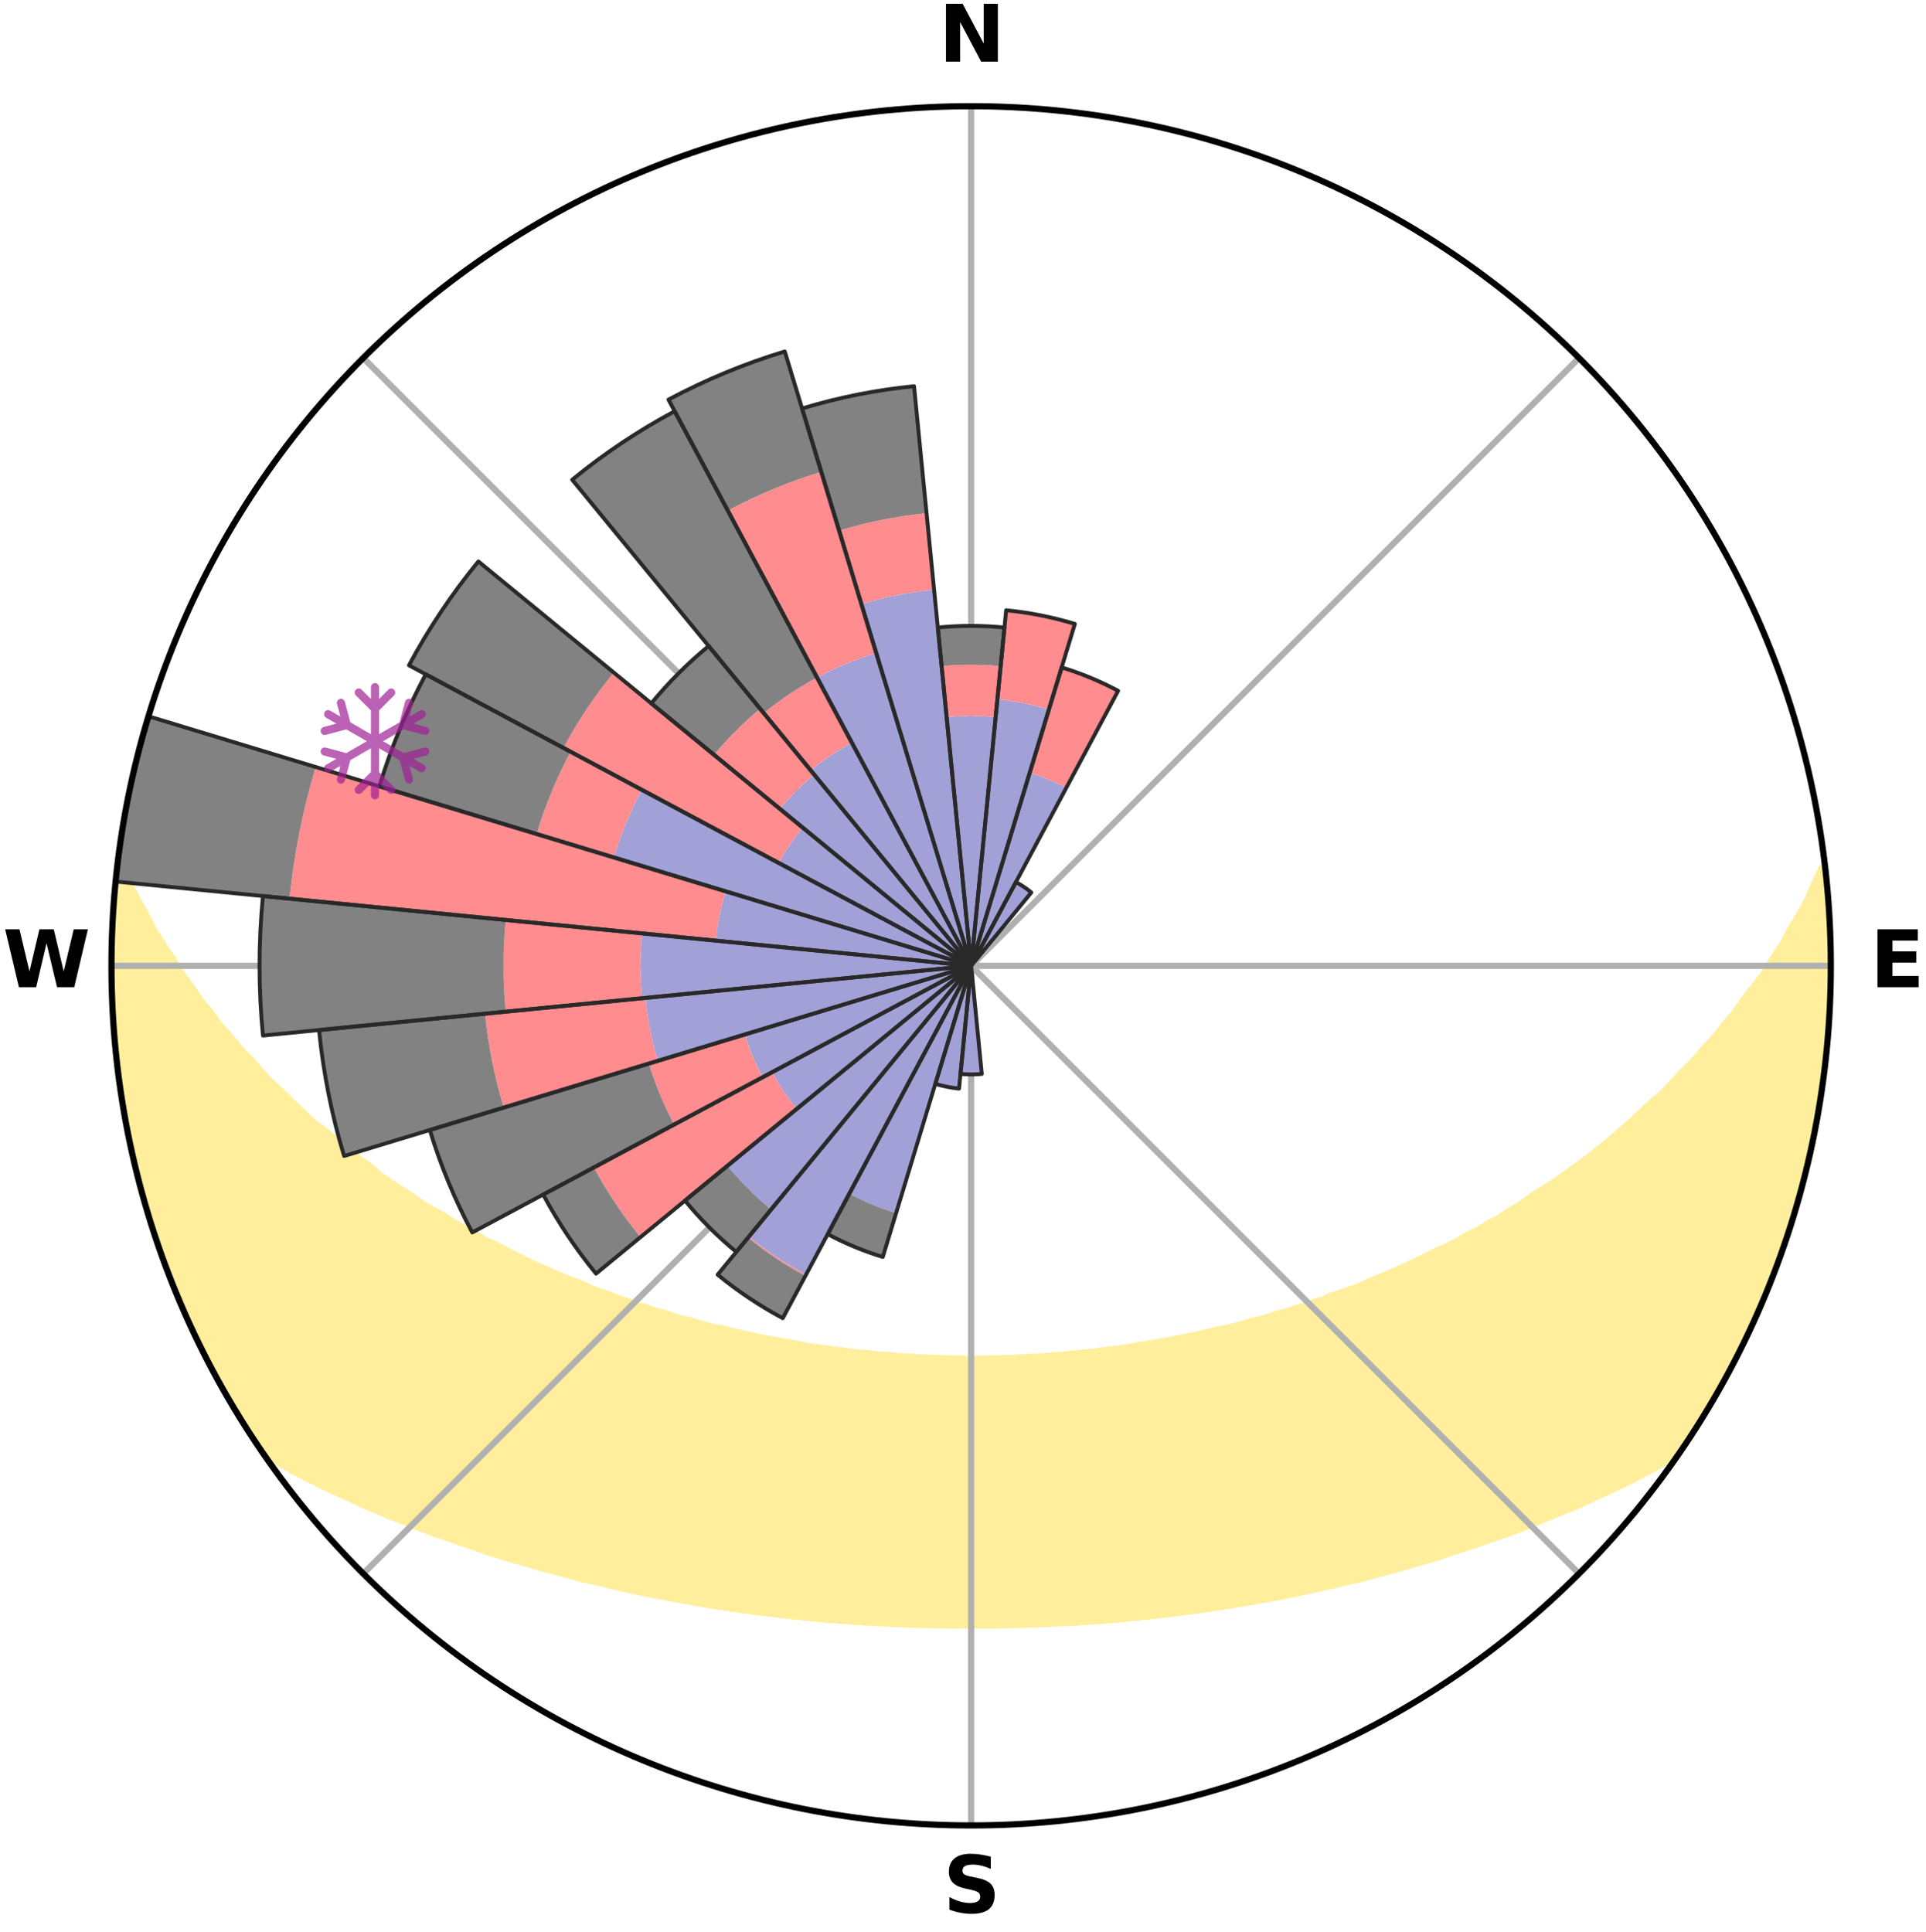 <?xml version="1.0" encoding="utf-8" standalone="no"?>
<!DOCTYPE svg PUBLIC "-//W3C//DTD SVG 1.1//EN"
  "http://www.w3.org/Graphics/SVG/1.1/DTD/svg11.dtd">
<svg xmlns:xlink="http://www.w3.org/1999/xlink" width="248.41pt" height="249.158pt" viewBox="0 0 248.41 249.158" xmlns="http://www.w3.org/2000/svg" version="1.1">
 <title>Ski Rose for Rhemes - Notre Dame</title>
 <defs>
  <style type="text/css">*{stroke-linejoin: round; stroke-linecap: butt}</style>
 </defs>
 <g id="figure_1">
  <g id="patch_1">
   <path d="M 0 249.158 
L 248.41 249.158 
L 248.41 0 
L 0 0 
z
" style="fill: #ffffff"/>
  </g>
  <g id="axes_1">
   <g id="patch_2">
    <path d="M 236.135 124.579 
C 236.135 110.018 233.267 95.599 227.695 82.147 
C 222.122 68.695 213.955 56.471 203.659 46.175 
C 193.363 35.879 181.139 27.711 167.687 22.139 
C 154.235 16.567 139.815 13.699 125.255 13.699 
C 110.694 13.699 96.275 16.567 82.823 22.139 
C 69.371 27.711 57.147 35.879 46.851 46.175 
C 36.555 56.471 28.387 68.695 22.815 82.147 
C 17.243 95.599 14.375 110.018 14.375 124.579 
C 14.375 139.14 17.243 153.559 22.815 167.011 
C 28.387 180.463 36.555 192.687 46.851 202.983 
C 57.147 213.279 69.371 221.447 82.823 227.019 
C 96.275 232.591 110.694 235.459 125.255 235.459 
C 139.815 235.459 154.235 232.591 167.687 227.019 
C 181.139 221.447 193.363 213.279 203.659 202.983 
C 213.955 192.687 222.122 180.463 227.695 167.011 
C 233.267 153.559 236.135 139.14 236.135 124.579 
M 125.255 124.579 
C 125.255 124.579 125.255 124.579 125.255 124.579 
C 125.255 124.579 125.255 124.579 125.255 124.579 
C 125.255 124.579 125.255 124.579 125.255 124.579 
C 125.255 124.579 125.255 124.579 125.255 124.579 
C 125.255 124.579 125.255 124.579 125.255 124.579 
C 125.255 124.579 125.255 124.579 125.255 124.579 
C 125.255 124.579 125.255 124.579 125.255 124.579 
C 125.255 124.579 125.255 124.579 125.255 124.579 
C 125.255 124.579 125.255 124.579 125.255 124.579 
C 125.255 124.579 125.255 124.579 125.255 124.579 
C 125.255 124.579 125.255 124.579 125.255 124.579 
C 125.255 124.579 125.255 124.579 125.255 124.579 
C 125.255 124.579 125.255 124.579 125.255 124.579 
C 125.255 124.579 125.255 124.579 125.255 124.579 
C 125.255 124.579 125.255 124.579 125.255 124.579 
C 125.255 124.579 125.255 124.579 125.255 124.579 
z
" style="fill: #ffffff"/>
   </g>
   <g id="PolyCollection_1">
    <defs>
     <path id="mb358029998" d="M 235.359 -137.124 
L 234.986 -137.081 
L 234.031 -135.053 
L 233.197 -133.074 
L 232.098 -131.114 
L 230.944 -129.194 
L 229.955 -127.321 
L 228.715 -125.482 
L 227.651 -123.685 
L 226.34 -121.932 
L 224.997 -120.224 
L 223.839 -118.549 
L 222.439 -116.93 
L 221.227 -115.338 
L 219.779 -113.809 
L 218.52 -112.301 
L 217.029 -110.863 
L 215.729 -109.439 
L 214.41 -108.055 
L 212.867 -106.754 
L 211.516 -105.455 
L 210.151 -104.197 
L 208.772 -102.98 
L 207.381 -101.803 
L 205.98 -100.667 
L 204.569 -99.571 
L 203.15 -98.516 
L 201.725 -97.5 
L 200.294 -96.523 
L 198.859 -95.586 
L 197.422 -94.687 
L 196.163 -93.747 
L 194.72 -92.922 
L 193.454 -92.05 
L 192.011 -91.296 
L 190.74 -90.49 
L 189.301 -89.805 
L 188.03 -89.062 
L 186.759 -88.35 
L 185.332 -87.764 
L 184.066 -87.112 
L 182.803 -86.489 
L 181.542 -85.894 
L 180.286 -85.326 
L 179.034 -84.785 
L 177.787 -84.27 
L 176.546 -83.78 
L 175.44 -83.21 
L 174.21 -82.768 
L 172.987 -82.349 
L 171.773 -81.953 
L 170.68 -81.472 
L 169.48 -81.119 
L 168.396 -80.678 
L 167.213 -80.365 
L 166.138 -79.963 
L 164.973 -79.686 
L 163.909 -79.32 
L 162.85 -78.972 
L 161.713 -78.745 
L 160.666 -78.43 
L 159.625 -78.13 
L 158.59 -77.846 
L 157.49 -77.676 
L 156.469 -77.419 
L 155.454 -77.176 
L 154.444 -76.946 
L 153.441 -76.728 
L 152.444 -76.523 
L 151.452 -76.329 
L 150.467 -76.146 
L 149.489 -75.974 
L 148.516 -75.811 
L 147.549 -75.658 
L 146.589 -75.514 
L 145.665 -75.303 
L 144.714 -75.179 
L 143.768 -75.062 
L 142.828 -74.953 
L 141.894 -74.85 
L 140.984 -74.693 
L 140.058 -74.606 
L 139.136 -74.525 
L 138.219 -74.449 
L 137.319 -74.33 
L 136.409 -74.268 
L 135.503 -74.21 
L 134.607 -74.118 
L 133.707 -74.072 
L 132.809 -74.03 
L 131.915 -73.991 
L 131.025 -73.933 
L 130.134 -73.905 
L 129.246 -73.863 
L 128.358 -73.845 
L 127.471 -73.83 
L 126.584 -73.813 
L 125.698 -73.807 
L 124.812 -73.807 
L 123.926 -73.815 
L 123.039 -73.834 
L 122.152 -73.852 
L 121.264 -73.873 
L 120.377 -73.916 
L 119.486 -73.946 
L 118.593 -73.98 
L 117.703 -74.047 
L 116.806 -74.092 
L 115.907 -74.14 
L 115.012 -74.233 
L 114.107 -74.293 
L 113.198 -74.358 
L 112.298 -74.478 
L 111.382 -74.556 
L 110.462 -74.639 
L 109.537 -74.728 
L 108.628 -74.886 
L 107.695 -74.991 
L 106.756 -75.102 
L 105.812 -75.221 
L 104.862 -75.347 
L 103.907 -75.481 
L 102.981 -75.704 
L 102.017 -75.859 
L 101.046 -76.023 
L 100.069 -76.197 
L 99.085 -76.381 
L 98.096 -76.576 
L 97.101 -76.783 
L 96.099 -77.001 
L 95.092 -77.233 
L 94.078 -77.477 
L 93.059 -77.734 
L 91.963 -77.905 
L 90.929 -78.19 
L 89.89 -78.491 
L 88.846 -78.807 
L 87.711 -79.035 
L 86.654 -79.383 
L 85.593 -79.749 
L 84.43 -80.027 
L 83.358 -80.429 
L 82.177 -80.743 
L 81.095 -81.183 
L 79.898 -81.537 
L 78.808 -82.018 
L 77.596 -82.414 
L 76.376 -82.833 
L 75.276 -83.379 
L 74.044 -83.844 
L 72.806 -84.334 
L 71.562 -84.849 
L 70.313 -85.389 
L 69.059 -85.957 
L 67.801 -86.551 
L 66.54 -87.174 
L 65.277 -87.824 
L 64.012 -88.504 
L 62.584 -89.122 
L 61.316 -89.863 
L 60.048 -90.635 
L 58.612 -91.352 
L 57.346 -92.188 
L 55.907 -92.976 
L 54.467 -93.8 
L 53.211 -94.738 
L 51.776 -95.635 
L 50.344 -96.571 
L 48.916 -97.546 
L 47.686 -98.625 
L 46.273 -99.676 
L 44.867 -100.767 
L 43.47 -101.898 
L 42.084 -103.07 
L 40.506 -104.233 
L 39.143 -105.489 
L 37.795 -106.785 
L 36.463 -108.122 
L 34.939 -109.465 
L 33.641 -110.887 
L 32.364 -112.35 
L 30.897 -113.828 
L 29.663 -115.375 
L 28.241 -116.944 
L 27.057 -118.573 
L 25.688 -120.232 
L 24.561 -121.942 
L 23.252 -123.689 
L 22.189 -125.479 
L 20.95 -127.31 
L 19.751 -129.185 
L 18.805 -131.09 
L 17.701 -133.044 
L 16.661 -135.035 
L 15.89 -137.04 
L 15.141 -137.125 
L 15.141 -137.125 
L 14.957 -135.2 
L 14.732 -133.277 
L 14.669 -131.343 
L 14.51 -129.414 
L 14.455 -127.48 
L 14.549 -125.545 
L 14.43 -123.612 
L 14.529 -121.68 
L 14.535 -119.745 
L 14.635 -117.813 
L 14.892 -115.893 
L 14.93 -113.956 
L 15.184 -112.038 
L 15.352 -110.11 
L 15.597 -108.191 
L 16.011 -106.298 
L 16.275 -104.381 
L 16.607 -102.474 
L 17.039 -100.588 
L 17.501 -98.71 
L 17.992 -96.839 
L 18.417 -94.95 
L 18.969 -93.096 
L 19.551 -91.251 
L 20.162 -89.416 
L 20.804 -87.591 
L 21.398 -85.748 
L 22.1 -83.945 
L 22.833 -82.154 
L 23.597 -80.377 
L 24.393 -78.614 
L 25.222 -76.866 
L 26.084 -75.134 
L 26.916 -73.387 
L 27.85 -71.693 
L 28.765 -69.988 
L 29.752 -68.324 
L 30.715 -66.645 
L 31.742 -65.005 
L 32.795 -63.381 
L 33.876 -61.776 
L 35.678 -60.684 
L 37.511 -59.652 
L 39.366 -58.674 
L 41.227 -57.741 
L 43.098 -56.854 
L 44.966 -56.006 
L 46.774 -55.145 
L 48.641 -54.376 
L 50.445 -53.587 
L 52.298 -52.885 
L 54.093 -52.164 
L 55.882 -51.475 
L 57.716 -50.873 
L 59.49 -50.246 
L 61.257 -49.648 
L 62.971 -49.022 
L 64.723 -48.48 
L 66.466 -47.964 
L 68.199 -47.473 
L 69.889 -46.958 
L 71.604 -46.517 
L 73.274 -46.045 
L 74.941 -45.602 
L 76.628 -45.227 
L 78.274 -44.822 
L 79.916 -44.443 
L 81.547 -44.079 
L 83.173 -43.74 
L 84.787 -43.414 
L 86.397 -43.112 
L 87.996 -42.821 
L 89.589 -42.553 
L 91.157 -42.259 
L 92.733 -42.017 
L 94.304 -41.797 
L 95.853 -41.552 
L 97.408 -41.354 
L 98.947 -41.14 
L 100.49 -40.975 
L 102.018 -40.791 
L 103.548 -40.643 
L 105.066 -40.486 
L 106.58 -40.342 
L 108.095 -40.237 
L 109.601 -40.117 
L 111.103 -40.011 
L 112.602 -39.917 
L 114.1 -39.846 
L 115.593 -39.774 
L 117.083 -39.715 
L 118.572 -39.666 
L 120.059 -39.63 
L 121.545 -39.614 
L 123.03 -39.597 
L 124.513 -39.591 
L 125.997 -39.589 
L 127.48 -39.594 
L 128.965 -39.61 
L 130.45 -39.633 
L 131.937 -39.67 
L 133.426 -39.718 
L 134.917 -39.778 
L 136.41 -39.849 
L 137.908 -39.912 
L 139.408 -40.006 
L 140.91 -40.112 
L 142.416 -40.231 
L 143.929 -40.344 
L 145.443 -40.488 
L 146.961 -40.646 
L 148.493 -40.785 
L 150.021 -40.97 
L 151.562 -41.142 
L 153.101 -41.356 
L 154.658 -41.547 
L 156.208 -41.791 
L 157.776 -42.019 
L 159.355 -42.254 
L 160.923 -42.547 
L 162.514 -42.822 
L 164.115 -43.106 
L 165.722 -43.415 
L 167.34 -43.734 
L 168.962 -44.08 
L 170.597 -44.438 
L 172.235 -44.822 
L 173.885 -45.221 
L 175.572 -45.596 
L 177.235 -46.045 
L 178.91 -46.511 
L 180.625 -46.953 
L 182.31 -47.473 
L 184.044 -47.964 
L 185.787 -48.48 
L 187.498 -49.072 
L 189.257 -49.642 
L 191.024 -50.24 
L 192.799 -50.868 
L 194.628 -51.475 
L 196.417 -52.163 
L 198.212 -52.884 
L 200.011 -53.638 
L 201.874 -54.371 
L 203.737 -55.144 
L 205.545 -56.005 
L 207.418 -56.849 
L 209.283 -57.74 
L 211.15 -58.67 
L 213 -59.651 
L 214.837 -60.68 
L 216.623 -61.783 
L 217.701 -63.391 
L 218.755 -65.013 
L 219.783 -66.652 
L 220.773 -68.314 
L 221.73 -69.996 
L 222.606 -71.722 
L 223.549 -73.411 
L 224.428 -75.133 
L 225.263 -76.878 
L 226.148 -78.599 
L 226.901 -80.382 
L 227.684 -82.152 
L 228.396 -83.951 
L 229.022 -85.782 
L 229.7 -87.593 
L 230.331 -89.421 
L 230.989 -91.241 
L 231.521 -93.102 
L 232.007 -94.974 
L 232.567 -96.826 
L 233.02 -98.707 
L 233.505 -100.581 
L 233.819 -102.491 
L 234.271 -104.374 
L 234.5 -106.298 
L 234.87 -108.197 
L 235.17 -110.108 
L 235.279 -112.043 
L 235.533 -113.96 
L 235.749 -115.883 
L 235.927 -117.81 
L 235.881 -119.749 
L 235.968 -121.68 
L 236.038 -123.612 
L 236.073 -125.546 
L 236.056 -127.481 
L 236.023 -129.415 
L 235.77 -131.338 
L 235.671 -133.269 
L 235.541 -135.198 
L 235.359 -137.124 
z
" style="stroke: #ffee9c"/>
    </defs>
    <g clip-path="url(#p7c02123d73)">
     <use xlink:href="#mb358029998" x="0" y="249.158" style="fill: #ffee9c; stroke: #ffee9c"/>
    </g>
   </g>
   <g id="matplotlib.axis_1">
    <g id="xtick_1">
     <g id="line2d_1">
      <path d="M 125.255 124.579 
L 125.255 13.699 
" clip-path="url(#p7c02123d73)" style="fill: none; stroke: #b0b0b0; stroke-width: 0.8; stroke-linecap: square"/>
     </g>
     <g id="text_1">
      <!-- N -->
      <g transform="translate(121.07 7.958) scale(0.1 -0.1)">
       <defs>
        <path id="DejaVuSans-Bold-4e" d="M 588 4666 
L 1931 4666 
L 3628 1466 
L 3628 4666 
L 4769 4666 
L 4769 0 
L 3425 0 
L 1728 3200 
L 1728 0 
L 588 0 
L 588 4666 
z
" transform="scale(0.016)"/>
       </defs>
       <use xlink:href="#DejaVuSans-Bold-4e"/>
      </g>
     </g>
    </g>
    <g id="xtick_2">
     <g id="line2d_2">
      <path d="M 125.255 124.579 
L 203.659 46.175 
" clip-path="url(#p7c02123d73)" style="fill: none; stroke: #b0b0b0; stroke-width: 0.8; stroke-linecap: square"/>
     </g>
    </g>
    <g id="xtick_3">
     <g id="line2d_3">
      <path d="M 125.255 124.579 
L 236.135 124.579 
" clip-path="url(#p7c02123d73)" style="fill: none; stroke: #b0b0b0; stroke-width: 0.8; stroke-linecap: square"/>
     </g>
     <g id="text_2">
      <!-- E -->
      <g transform="translate(241.219 127.338) scale(0.1 -0.1)">
       <defs>
        <path id="DejaVuSans-Bold-45" d="M 588 4666 
L 3834 4666 
L 3834 3756 
L 1791 3756 
L 1791 2888 
L 3713 2888 
L 3713 1978 
L 1791 1978 
L 1791 909 
L 3903 909 
L 3903 0 
L 588 0 
L 588 4666 
z
" transform="scale(0.016)"/>
       </defs>
       <use xlink:href="#DejaVuSans-Bold-45"/>
      </g>
     </g>
    </g>
    <g id="xtick_4">
     <g id="line2d_4">
      <path d="M 125.255 124.579 
L 203.659 202.983 
" clip-path="url(#p7c02123d73)" style="fill: none; stroke: #b0b0b0; stroke-width: 0.8; stroke-linecap: square"/>
     </g>
    </g>
    <g id="xtick_5">
     <g id="line2d_5">
      <path d="M 125.255 124.579 
L 125.255 235.459 
" clip-path="url(#p7c02123d73)" style="fill: none; stroke: #b0b0b0; stroke-width: 0.8; stroke-linecap: square"/>
     </g>
     <g id="text_3">
      <!-- S -->
      <g transform="translate(121.654 246.718) scale(0.1 -0.1)">
       <defs>
        <path id="DejaVuSans-Bold-53" d="M 3834 4519 
L 3834 3531 
Q 3450 3703 3084 3790 
Q 2719 3878 2394 3878 
Q 1963 3878 1756 3759 
Q 1550 3641 1550 3391 
Q 1550 3203 1689 3098 
Q 1828 2994 2194 2919 
L 2706 2816 
Q 3484 2659 3812 2340 
Q 4141 2022 4141 1434 
Q 4141 663 3683 286 
Q 3225 -91 2284 -91 
Q 1841 -91 1394 -6 
Q 947 78 500 244 
L 500 1259 
Q 947 1022 1364 901 
Q 1781 781 2169 781 
Q 2563 781 2772 912 
Q 2981 1044 2981 1288 
Q 2981 1506 2839 1625 
Q 2697 1744 2272 1838 
L 1806 1941 
Q 1106 2091 782 2419 
Q 459 2747 459 3303 
Q 459 4000 909 4375 
Q 1359 4750 2203 4750 
Q 2588 4750 2994 4692 
Q 3400 4634 3834 4519 
z
" transform="scale(0.016)"/>
       </defs>
       <use xlink:href="#DejaVuSans-Bold-53"/>
      </g>
     </g>
    </g>
    <g id="xtick_6">
     <g id="line2d_6">
      <path d="M 125.255 124.579 
L 46.851 202.983 
" clip-path="url(#p7c02123d73)" style="fill: none; stroke: #b0b0b0; stroke-width: 0.8; stroke-linecap: square"/>
     </g>
    </g>
    <g id="xtick_7">
     <g id="line2d_7">
      <path d="M 125.255 124.579 
L 14.375 124.579 
" clip-path="url(#p7c02123d73)" style="fill: none; stroke: #b0b0b0; stroke-width: 0.8; stroke-linecap: square"/>
     </g>
     <g id="text_4">
      <!-- W -->
      <g transform="translate(0.36 127.338) scale(0.1 -0.1)">
       <defs>
        <path id="DejaVuSans-Bold-57" d="M 191 4666 
L 1344 4666 
L 2150 1275 
L 2950 4666 
L 4109 4666 
L 4909 1275 
L 5716 4666 
L 6859 4666 
L 5759 0 
L 4372 0 
L 3525 3547 
L 2688 0 
L 1300 0 
L 191 4666 
z
" transform="scale(0.016)"/>
       </defs>
       <use xlink:href="#DejaVuSans-Bold-57"/>
      </g>
     </g>
    </g>
    <g id="xtick_8">
     <g id="line2d_8">
      <path d="M 125.255 124.579 
L 46.851 46.175 
" clip-path="url(#p7c02123d73)" style="fill: none; stroke: #b0b0b0; stroke-width: 0.8; stroke-linecap: square"/>
     </g>
    </g>
   </g>
   <g id="matplotlib.axis_2"/>
   <g id="patch_3">
    <path d="M 125.255 124.579 
C 125.255 124.579 125.255 124.579 125.255 124.579 
C 125.255 124.579 125.255 124.579 125.255 124.579 
L 125.255 124.579 
C 125.255 124.579 125.255 124.579 125.255 124.579 
C 125.255 124.579 125.255 124.579 125.255 124.579 
z
" clip-path="url(#p7c02123d73)" style="fill: #d9d9d9"/>
   </g>
   <g id="patch_4">
    <path d="M 125.255 124.579 
C 125.255 124.579 125.255 124.579 125.255 124.579 
C 125.255 124.579 125.255 124.579 125.255 124.579 
L 125.255 124.579 
C 125.255 124.579 125.255 124.579 125.255 124.579 
C 125.255 124.579 125.255 124.579 125.255 124.579 
z
" clip-path="url(#p7c02123d73)" style="fill: #d9d9d9"/>
   </g>
   <g id="patch_5">
    <path d="M 125.255 124.579 
C 125.255 124.579 125.255 124.579 125.255 124.579 
C 125.255 124.579 125.255 124.579 125.255 124.579 
L 125.255 124.579 
C 125.255 124.579 125.255 124.579 125.255 124.579 
C 125.255 124.579 125.255 124.579 125.255 124.579 
z
" clip-path="url(#p7c02123d73)" style="fill: #d9d9d9"/>
   </g>
   <g id="patch_6">
    <path d="M 125.255 124.579 
C 125.255 124.579 125.255 124.579 125.255 124.579 
C 125.255 124.579 125.255 124.579 125.255 124.579 
L 125.255 124.579 
C 125.255 124.579 125.255 124.579 125.255 124.579 
C 125.255 124.579 125.255 124.579 125.255 124.579 
z
" clip-path="url(#p7c02123d73)" style="fill: #d9d9d9"/>
   </g>
   <g id="patch_7">
    <path d="M 125.255 124.579 
C 125.255 124.579 125.255 124.579 125.255 124.579 
C 125.255 124.579 125.255 124.579 125.255 124.579 
L 125.255 124.579 
C 125.255 124.579 125.255 124.579 125.255 124.579 
C 125.255 124.579 125.255 124.579 125.255 124.579 
z
" clip-path="url(#p7c02123d73)" style="fill: #d9d9d9"/>
   </g>
   <g id="patch_8">
    <path d="M 125.255 124.579 
C 125.255 124.579 125.255 124.579 125.255 124.579 
C 125.255 124.579 125.255 124.579 125.255 124.579 
L 125.255 124.579 
C 125.255 124.579 125.255 124.579 125.255 124.579 
C 125.255 124.579 125.255 124.579 125.255 124.579 
z
" clip-path="url(#p7c02123d73)" style="fill: #d9d9d9"/>
   </g>
   <g id="patch_9">
    <path d="M 125.255 124.579 
C 125.255 124.579 125.255 124.579 125.255 124.579 
C 125.255 124.579 125.255 124.579 125.255 124.579 
L 125.255 124.579 
C 125.255 124.579 125.255 124.579 125.255 124.579 
C 125.255 124.579 125.255 124.579 125.255 124.579 
z
" clip-path="url(#p7c02123d73)" style="fill: #d9d9d9"/>
   </g>
   <g id="patch_10">
    <path d="M 125.255 124.579 
C 125.255 124.579 125.255 124.579 125.255 124.579 
C 125.255 124.579 125.255 124.579 125.255 124.579 
L 125.255 124.579 
C 125.255 124.579 125.255 124.579 125.255 124.579 
C 125.255 124.579 125.255 124.579 125.255 124.579 
z
" clip-path="url(#p7c02123d73)" style="fill: #d9d9d9"/>
   </g>
   <g id="patch_11">
    <path d="M 125.255 124.579 
C 125.255 124.579 125.255 124.579 125.255 124.579 
C 125.255 124.579 125.255 124.579 125.255 124.579 
L 125.255 124.579 
C 125.255 124.579 125.255 124.579 125.255 124.579 
C 125.255 124.579 125.255 124.579 125.255 124.579 
z
" clip-path="url(#p7c02123d73)" style="fill: #d9d9d9"/>
   </g>
   <g id="patch_12">
    <path d="M 125.255 124.579 
C 125.255 124.579 125.255 124.579 125.255 124.579 
C 125.255 124.579 125.255 124.579 125.255 124.579 
L 125.255 124.579 
C 125.255 124.579 125.255 124.579 125.255 124.579 
C 125.255 124.579 125.255 124.579 125.255 124.579 
z
" clip-path="url(#p7c02123d73)" style="fill: #d9d9d9"/>
   </g>
   <g id="patch_13">
    <path d="M 125.255 124.579 
C 125.255 124.579 125.255 124.579 125.255 124.579 
C 125.255 124.579 125.255 124.579 125.255 124.579 
L 125.255 124.579 
C 125.255 124.579 125.255 124.579 125.255 124.579 
C 125.255 124.579 125.255 124.579 125.255 124.579 
z
" clip-path="url(#p7c02123d73)" style="fill: #d9d9d9"/>
   </g>
   <g id="patch_14">
    <path d="M 125.255 124.579 
C 125.255 124.579 125.255 124.579 125.255 124.579 
C 125.255 124.579 125.255 124.579 125.255 124.579 
L 125.255 124.579 
C 125.255 124.579 125.255 124.579 125.255 124.579 
C 125.255 124.579 125.255 124.579 125.255 124.579 
z
" clip-path="url(#p7c02123d73)" style="fill: #d9d9d9"/>
   </g>
   <g id="patch_15">
    <path d="M 125.255 124.579 
C 125.255 124.579 125.255 124.579 125.255 124.579 
C 125.255 124.579 125.255 124.579 125.255 124.579 
L 125.255 124.579 
C 125.255 124.579 125.255 124.579 125.255 124.579 
C 125.255 124.579 125.255 124.579 125.255 124.579 
z
" clip-path="url(#p7c02123d73)" style="fill: #d9d9d9"/>
   </g>
   <g id="patch_16">
    <path d="M 125.255 124.579 
C 125.255 124.579 125.255 124.579 125.255 124.579 
C 125.255 124.579 125.255 124.579 125.255 124.579 
L 125.255 124.579 
C 125.255 124.579 125.255 124.579 125.255 124.579 
C 125.255 124.579 125.255 124.579 125.255 124.579 
z
" clip-path="url(#p7c02123d73)" style="fill: #d9d9d9"/>
   </g>
   <g id="patch_17">
    <path d="M 125.255 124.579 
C 125.255 124.579 125.255 124.579 125.255 124.579 
C 125.255 124.579 125.255 124.579 125.255 124.579 
L 125.255 124.579 
C 125.255 124.579 125.255 124.579 125.255 124.579 
C 125.255 124.579 125.255 124.579 125.255 124.579 
z
" clip-path="url(#p7c02123d73)" style="fill: #d9d9d9"/>
   </g>
   <g id="patch_18">
    <path d="M 125.255 124.579 
C 125.255 124.579 125.255 124.579 125.255 124.579 
C 125.255 124.579 125.255 124.579 125.255 124.579 
L 125.255 124.579 
C 125.255 124.579 125.255 124.579 125.255 124.579 
C 125.255 124.579 125.255 124.579 125.255 124.579 
z
" clip-path="url(#p7c02123d73)" style="fill: #d9d9d9"/>
   </g>
   <g id="patch_19">
    <path d="M 125.255 124.579 
C 125.255 124.579 125.255 124.579 125.255 124.579 
C 125.255 124.579 125.255 124.579 125.255 124.579 
L 125.255 124.579 
C 125.255 124.579 125.255 124.579 125.255 124.579 
C 125.255 124.579 125.255 124.579 125.255 124.579 
z
" clip-path="url(#p7c02123d73)" style="fill: #d9d9d9"/>
   </g>
   <g id="patch_20">
    <path d="M 125.255 124.579 
C 125.255 124.579 125.255 124.579 125.255 124.579 
C 125.255 124.579 125.255 124.579 125.255 124.579 
L 125.255 124.579 
C 125.255 124.579 125.255 124.579 125.255 124.579 
C 125.255 124.579 125.255 124.579 125.255 124.579 
z
" clip-path="url(#p7c02123d73)" style="fill: #d9d9d9"/>
   </g>
   <g id="patch_21">
    <path d="M 125.255 124.579 
C 125.255 124.579 125.255 124.579 125.255 124.579 
C 125.255 124.579 125.255 124.579 125.255 124.579 
L 125.255 124.579 
C 125.255 124.579 125.255 124.579 125.255 124.579 
C 125.255 124.579 125.255 124.579 125.255 124.579 
z
" clip-path="url(#p7c02123d73)" style="fill: #d9d9d9"/>
   </g>
   <g id="patch_22">
    <path d="M 125.255 124.579 
C 125.255 124.579 125.255 124.579 125.255 124.579 
C 125.255 124.579 125.255 124.579 125.255 124.579 
L 125.255 124.579 
C 125.255 124.579 125.255 124.579 125.255 124.579 
C 125.255 124.579 125.255 124.579 125.255 124.579 
z
" clip-path="url(#p7c02123d73)" style="fill: #d9d9d9"/>
   </g>
   <g id="patch_23">
    <path d="M 125.255 124.579 
C 125.255 124.579 125.255 124.579 125.255 124.579 
C 125.255 124.579 125.255 124.579 125.255 124.579 
L 125.255 124.579 
C 125.255 124.579 125.255 124.579 125.255 124.579 
C 125.255 124.579 125.255 124.579 125.255 124.579 
z
" clip-path="url(#p7c02123d73)" style="fill: #d9d9d9"/>
   </g>
   <g id="patch_24">
    <path d="M 125.255 124.579 
C 125.255 124.579 125.255 124.579 125.255 124.579 
C 125.255 124.579 125.255 124.579 125.255 124.579 
L 125.255 124.579 
C 125.255 124.579 125.255 124.579 125.255 124.579 
C 125.255 124.579 125.255 124.579 125.255 124.579 
z
" clip-path="url(#p7c02123d73)" style="fill: #d9d9d9"/>
   </g>
   <g id="patch_25">
    <path d="M 125.255 124.579 
C 125.255 124.579 125.255 124.579 125.255 124.579 
C 125.255 124.579 125.255 124.579 125.255 124.579 
L 125.255 124.579 
C 125.255 124.579 125.255 124.579 125.255 124.579 
C 125.255 124.579 125.255 124.579 125.255 124.579 
z
" clip-path="url(#p7c02123d73)" style="fill: #d9d9d9"/>
   </g>
   <g id="patch_26">
    <path d="M 125.255 124.579 
C 125.255 124.579 125.255 124.579 125.255 124.579 
C 125.255 124.579 125.255 124.579 125.255 124.579 
L 125.255 124.579 
C 125.255 124.579 125.255 124.579 125.255 124.579 
C 125.255 124.579 125.255 124.579 125.255 124.579 
z
" clip-path="url(#p7c02123d73)" style="fill: #d9d9d9"/>
   </g>
   <g id="patch_27">
    <path d="M 125.255 124.579 
C 125.255 124.579 125.255 124.579 125.255 124.579 
C 125.255 124.579 125.255 124.579 125.255 124.579 
L 125.255 124.579 
C 125.255 124.579 125.255 124.579 125.255 124.579 
C 125.255 124.579 125.255 124.579 125.255 124.579 
z
" clip-path="url(#p7c02123d73)" style="fill: #d9d9d9"/>
   </g>
   <g id="patch_28">
    <path d="M 125.255 124.579 
C 125.255 124.579 125.255 124.579 125.255 124.579 
C 125.255 124.579 125.255 124.579 125.255 124.579 
L 125.255 124.579 
C 125.255 124.579 125.255 124.579 125.255 124.579 
C 125.255 124.579 125.255 124.579 125.255 124.579 
z
" clip-path="url(#p7c02123d73)" style="fill: #d9d9d9"/>
   </g>
   <g id="patch_29">
    <path d="M 125.255 124.579 
C 125.255 124.579 125.255 124.579 125.255 124.579 
C 125.255 124.579 125.255 124.579 125.255 124.579 
L 125.255 124.579 
C 125.255 124.579 125.255 124.579 125.255 124.579 
C 125.255 124.579 125.255 124.579 125.255 124.579 
z
" clip-path="url(#p7c02123d73)" style="fill: #d9d9d9"/>
   </g>
   <g id="patch_30">
    <path d="M 125.255 124.579 
C 125.255 124.579 125.255 124.579 125.255 124.579 
C 125.255 124.579 125.255 124.579 125.255 124.579 
L 125.255 124.579 
C 125.255 124.579 125.255 124.579 125.255 124.579 
C 125.255 124.579 125.255 124.579 125.255 124.579 
z
" clip-path="url(#p7c02123d73)" style="fill: #d9d9d9"/>
   </g>
   <g id="patch_31">
    <path d="M 125.255 124.579 
C 125.255 124.579 125.255 124.579 125.255 124.579 
C 125.255 124.579 125.255 124.579 125.255 124.579 
L 125.255 124.579 
C 125.255 124.579 125.255 124.579 125.255 124.579 
C 125.255 124.579 125.255 124.579 125.255 124.579 
z
" clip-path="url(#p7c02123d73)" style="fill: #d9d9d9"/>
   </g>
   <g id="patch_32">
    <path d="M 125.255 124.579 
C 125.255 124.579 125.255 124.579 125.255 124.579 
C 125.255 124.579 125.255 124.579 125.255 124.579 
L 125.255 124.579 
C 125.255 124.579 125.255 124.579 125.255 124.579 
C 125.255 124.579 125.255 124.579 125.255 124.579 
z
" clip-path="url(#p7c02123d73)" style="fill: #d9d9d9"/>
   </g>
   <g id="patch_33">
    <path d="M 125.255 124.579 
C 125.255 124.579 125.255 124.579 125.255 124.579 
C 125.255 124.579 125.255 124.579 125.255 124.579 
L 125.255 124.579 
C 125.255 124.579 125.255 124.579 125.255 124.579 
C 125.255 124.579 125.255 124.579 125.255 124.579 
z
" clip-path="url(#p7c02123d73)" style="fill: #d9d9d9"/>
   </g>
   <g id="patch_34">
    <path d="M 125.255 124.579 
C 125.255 124.579 125.255 124.579 125.255 124.579 
C 125.255 124.579 125.255 124.579 125.255 124.579 
L 125.255 124.579 
C 125.255 124.579 125.255 124.579 125.255 124.579 
C 125.255 124.579 125.255 124.579 125.255 124.579 
z
" clip-path="url(#p7c02123d73)" style="fill: #d9d9d9"/>
   </g>
   <g id="patch_35">
    <path d="M 125.255 124.579 
C 125.255 124.579 125.255 124.579 125.255 124.579 
C 125.255 124.579 125.255 124.579 125.255 124.579 
L 128.414 92.505 
C 127.364 92.401 126.31 92.35 125.255 92.35 
C 124.2 92.35 123.146 92.401 122.096 92.505 
z
" clip-path="url(#p7c02123d73)" style="fill: #a1a1d8"/>
   </g>
   <g id="patch_36">
    <path d="M 125.255 124.579 
C 125.255 124.579 125.255 124.579 125.255 124.579 
C 125.255 124.579 125.255 124.579 125.255 124.579 
L 135.285 91.516 
C 134.202 91.187 133.105 90.912 131.995 90.692 
C 130.886 90.471 129.767 90.305 128.641 90.194 
z
" clip-path="url(#p7c02123d73)" style="fill: #a1a1d8"/>
   </g>
   <g id="patch_37">
    <path d="M 125.255 124.579 
C 125.255 124.579 125.255 124.579 125.255 124.579 
C 125.255 124.579 125.255 124.579 125.255 124.579 
L 137.52 101.632 
C 136.769 101.231 135.999 100.866 135.212 100.541 
C 134.425 100.215 133.623 99.928 132.808 99.68 
z
" clip-path="url(#p7c02123d73)" style="fill: #a1a1d8"/>
   </g>
   <g id="patch_38">
    <path d="M 125.255 124.579 
C 125.255 124.579 125.255 124.579 125.255 124.579 
C 125.255 124.579 125.255 124.579 125.255 124.579 
L 133.021 115.116 
C 132.711 114.862 132.389 114.623 132.056 114.4 
C 131.723 114.178 131.379 113.971 131.026 113.783 
z
" clip-path="url(#p7c02123d73)" style="fill: #a1a1d8"/>
   </g>
   <g id="patch_39">
    <path d="M 125.255 124.579 
C 125.255 124.579 125.255 124.579 125.255 124.579 
C 125.255 124.579 125.255 124.579 125.255 124.579 
L 125.255 124.579 
C 125.255 124.579 125.255 124.579 125.255 124.579 
C 125.255 124.579 125.255 124.579 125.255 124.579 
z
" clip-path="url(#p7c02123d73)" style="fill: #a1a1d8"/>
   </g>
   <g id="patch_40">
    <path d="M 125.255 124.579 
C 125.255 124.579 125.255 124.579 125.255 124.579 
C 125.255 124.579 125.255 124.579 125.255 124.579 
L 125.255 124.579 
C 125.255 124.579 125.255 124.579 125.255 124.579 
C 125.255 124.579 125.255 124.579 125.255 124.579 
z
" clip-path="url(#p7c02123d73)" style="fill: #a1a1d8"/>
   </g>
   <g id="patch_41">
    <path d="M 125.255 124.579 
C 125.255 124.579 125.255 124.579 125.255 124.579 
C 125.255 124.579 125.255 124.579 125.255 124.579 
L 125.255 124.579 
C 125.255 124.579 125.255 124.579 125.255 124.579 
C 125.255 124.579 125.255 124.579 125.255 124.579 
z
" clip-path="url(#p7c02123d73)" style="fill: #a1a1d8"/>
   </g>
   <g id="patch_42">
    <path d="M 125.255 124.579 
C 125.255 124.579 125.255 124.579 125.255 124.579 
C 125.255 124.579 125.255 124.579 125.255 124.579 
L 125.255 124.579 
C 125.255 124.579 125.255 124.579 125.255 124.579 
C 125.255 124.579 125.255 124.579 125.255 124.579 
z
" clip-path="url(#p7c02123d73)" style="fill: #a1a1d8"/>
   </g>
   <g id="patch_43">
    <path d="M 125.255 124.579 
C 125.255 124.579 125.255 124.579 125.255 124.579 
C 125.255 124.579 125.255 124.579 125.255 124.579 
L 125.255 124.579 
C 125.255 124.579 125.255 124.579 125.255 124.579 
C 125.255 124.579 125.255 124.579 125.255 124.579 
z
" clip-path="url(#p7c02123d73)" style="fill: #a1a1d8"/>
   </g>
   <g id="patch_44">
    <path d="M 125.255 124.579 
C 125.255 124.579 125.255 124.579 125.255 124.579 
C 125.255 124.579 125.255 124.579 125.255 124.579 
L 125.255 124.579 
C 125.255 124.579 125.255 124.579 125.255 124.579 
C 125.255 124.579 125.255 124.579 125.255 124.579 
z
" clip-path="url(#p7c02123d73)" style="fill: #a1a1d8"/>
   </g>
   <g id="patch_45">
    <path d="M 125.255 124.579 
C 125.255 124.579 125.255 124.579 125.255 124.579 
C 125.255 124.579 125.255 124.579 125.255 124.579 
L 125.255 124.579 
C 125.255 124.579 125.255 124.579 125.255 124.579 
C 125.255 124.579 125.255 124.579 125.255 124.579 
z
" clip-path="url(#p7c02123d73)" style="fill: #a1a1d8"/>
   </g>
   <g id="patch_46">
    <path d="M 125.255 124.579 
C 125.255 124.579 125.255 124.579 125.255 124.579 
C 125.255 124.579 125.255 124.579 125.255 124.579 
L 125.255 124.579 
C 125.255 124.579 125.255 124.579 125.255 124.579 
C 125.255 124.579 125.255 124.579 125.255 124.579 
z
" clip-path="url(#p7c02123d73)" style="fill: #a1a1d8"/>
   </g>
   <g id="patch_47">
    <path d="M 125.255 124.579 
C 125.255 124.579 125.255 124.579 125.255 124.579 
C 125.255 124.579 125.255 124.579 125.255 124.579 
L 125.255 124.579 
C 125.255 124.579 125.255 124.579 125.255 124.579 
C 125.255 124.579 125.255 124.579 125.255 124.579 
z
" clip-path="url(#p7c02123d73)" style="fill: #a1a1d8"/>
   </g>
   <g id="patch_48">
    <path d="M 125.255 124.579 
C 125.255 124.579 125.255 124.579 125.255 124.579 
C 125.255 124.579 125.255 124.579 125.255 124.579 
L 125.255 124.579 
C 125.255 124.579 125.255 124.579 125.255 124.579 
C 125.255 124.579 125.255 124.579 125.255 124.579 
z
" clip-path="url(#p7c02123d73)" style="fill: #a1a1d8"/>
   </g>
   <g id="patch_49">
    <path d="M 125.255 124.579 
C 125.255 124.579 125.255 124.579 125.255 124.579 
C 125.255 124.579 125.255 124.579 125.255 124.579 
L 125.255 124.579 
C 125.255 124.579 125.255 124.579 125.255 124.579 
C 125.255 124.579 125.255 124.579 125.255 124.579 
z
" clip-path="url(#p7c02123d73)" style="fill: #a1a1d8"/>
   </g>
   <g id="patch_50">
    <path d="M 125.255 124.579 
C 125.255 124.579 125.255 124.579 125.255 124.579 
C 125.255 124.579 125.255 124.579 125.255 124.579 
L 125.255 124.579 
C 125.255 124.579 125.255 124.579 125.255 124.579 
C 125.255 124.579 125.255 124.579 125.255 124.579 
z
" clip-path="url(#p7c02123d73)" style="fill: #a1a1d8"/>
   </g>
   <g id="patch_51">
    <path d="M 125.255 124.579 
C 125.255 124.579 125.255 124.579 125.255 124.579 
C 125.255 124.579 125.255 124.579 125.255 124.579 
L 123.881 138.525 
C 124.338 138.57 124.796 138.593 125.255 138.593 
C 125.714 138.593 126.172 138.57 126.628 138.525 
z
" clip-path="url(#p7c02123d73)" style="fill: #a1a1d8"/>
   </g>
   <g id="patch_52">
    <path d="M 125.255 124.579 
C 125.255 124.579 125.255 124.579 125.255 124.579 
C 125.255 124.579 125.255 124.579 125.255 124.579 
L 120.636 139.807 
C 121.134 139.958 121.64 140.085 122.15 140.186 
C 122.661 140.288 123.177 140.364 123.695 140.416 
z
" clip-path="url(#p7c02123d73)" style="fill: #a1a1d8"/>
   </g>
   <g id="patch_53">
    <path d="M 125.255 124.579 
C 125.255 124.579 125.255 124.579 125.255 124.579 
C 125.255 124.579 125.255 124.579 125.255 124.579 
L 109.542 153.976 
C 110.504 154.491 111.491 154.957 112.499 155.375 
C 113.507 155.792 114.535 156.16 115.579 156.477 
z
" clip-path="url(#p7c02123d73)" style="fill: #a1a1d8"/>
   </g>
   <g id="patch_54">
    <path d="M 125.255 124.579 
C 125.255 124.579 125.255 124.579 125.255 124.579 
C 125.255 124.579 125.255 124.579 125.255 124.579 
L 96.592 159.504 
C 97.736 160.443 98.924 161.324 100.154 162.146 
C 101.383 162.967 102.653 163.728 103.957 164.425 
z
" clip-path="url(#p7c02123d73)" style="fill: #a1a1d8"/>
   </g>
   <g id="patch_55">
    <path d="M 125.255 124.579 
C 125.255 124.579 125.255 124.579 125.255 124.579 
C 125.255 124.579 125.255 124.579 125.255 124.579 
L 93.82 150.377 
C 94.664 151.406 95.558 152.393 96.5 153.334 
C 97.441 154.275 98.428 155.17 99.457 156.014 
z
" clip-path="url(#p7c02123d73)" style="fill: #a1a1d8"/>
   </g>
   <g id="patch_56">
    <path d="M 125.255 124.579 
C 125.255 124.579 125.255 124.579 125.255 124.579 
C 125.255 124.579 125.255 124.579 125.255 124.579 
L 99.58 138.303 
C 100.029 139.143 100.519 139.961 101.049 140.753 
C 101.578 141.545 102.146 142.311 102.751 143.048 
z
" clip-path="url(#p7c02123d73)" style="fill: #a1a1d8"/>
   </g>
   <g id="patch_57">
    <path d="M 125.255 124.579 
C 125.255 124.579 125.255 124.579 125.255 124.579 
C 125.255 124.579 125.255 124.579 125.255 124.579 
L 96.069 133.433 
C 96.358 134.388 96.695 135.328 97.077 136.251 
C 97.459 137.173 97.886 138.076 98.357 138.956 
z
" clip-path="url(#p7c02123d73)" style="fill: #a1a1d8"/>
   </g>
   <g id="patch_58">
    <path d="M 125.255 124.579 
C 125.255 124.579 125.255 124.579 125.255 124.579 
C 125.255 124.579 125.255 124.579 125.255 124.579 
L 83.234 128.718 
C 83.369 130.093 83.572 131.461 83.842 132.817 
C 84.111 134.172 84.447 135.514 84.848 136.836 
z
" clip-path="url(#p7c02123d73)" style="fill: #a1a1d8"/>
   </g>
   <g id="patch_59">
    <path d="M 125.255 124.579 
C 125.255 124.579 125.255 124.579 125.255 124.579 
C 125.255 124.579 125.255 124.579 125.255 124.579 
L 82.809 120.399 
C 82.673 121.788 82.604 123.183 82.604 124.579 
C 82.604 125.975 82.673 127.37 82.809 128.76 
z
" clip-path="url(#p7c02123d73)" style="fill: #a1a1d8"/>
   </g>
   <g id="patch_60">
    <path d="M 125.255 124.579 
C 125.255 124.579 125.255 124.579 125.255 124.579 
C 125.255 124.579 125.255 124.579 125.255 124.579 
L 93.58 114.971 
C 93.266 116.007 93.003 117.059 92.791 118.122 
C 92.58 119.184 92.421 120.257 92.315 121.335 
z
" clip-path="url(#p7c02123d73)" style="fill: #a1a1d8"/>
   </g>
   <g id="patch_61">
    <path d="M 125.255 124.579 
C 125.255 124.579 125.255 124.579 125.255 124.579 
C 125.255 124.579 125.255 124.579 125.255 124.579 
L 82.772 101.872 
C 82.029 103.262 81.355 104.688 80.751 106.145 
C 80.148 107.602 79.616 109.087 79.159 110.596 
z
" clip-path="url(#p7c02123d73)" style="fill: #a1a1d8"/>
   </g>
   <g id="patch_62">
    <path d="M 125.255 124.579 
C 125.255 124.579 125.255 124.579 125.255 124.579 
C 125.255 124.579 125.255 124.579 125.255 124.579 
L 103.518 106.74 
C 102.935 107.452 102.386 108.192 101.875 108.957 
C 101.363 109.722 100.89 110.512 100.456 111.324 
z
" clip-path="url(#p7c02123d73)" style="fill: #a1a1d8"/>
   </g>
   <g id="patch_63">
    <path d="M 125.255 124.579 
C 125.255 124.579 125.255 124.579 125.255 124.579 
C 125.255 124.579 125.255 124.579 125.255 124.579 
L 105.013 99.914 
C 104.206 100.577 103.432 101.279 102.693 102.017 
C 101.955 102.756 101.253 103.53 100.59 104.337 
z
" clip-path="url(#p7c02123d73)" style="fill: #a1a1d8"/>
   </g>
   <g id="patch_64">
    <path d="M 125.255 124.579 
C 125.255 124.579 125.255 124.579 125.255 124.579 
C 125.255 124.579 125.255 124.579 125.255 124.579 
L 109.874 95.804 
C 108.932 96.307 108.016 96.857 107.128 97.45 
C 106.24 98.043 105.381 98.68 104.556 99.357 
z
" clip-path="url(#p7c02123d73)" style="fill: #a1a1d8"/>
   </g>
   <g id="patch_65">
    <path d="M 125.255 124.579 
C 125.255 124.579 125.255 124.579 125.255 124.579 
C 125.255 124.579 125.255 124.579 125.255 124.579 
L 113.015 84.231 
C 111.695 84.632 110.395 85.097 109.12 85.625 
C 107.845 86.153 106.596 86.744 105.379 87.394 
z
" clip-path="url(#p7c02123d73)" style="fill: #a1a1d8"/>
   </g>
   <g id="patch_66">
    <path d="M 125.255 124.579 
C 125.255 124.579 125.255 124.579 125.255 124.579 
C 125.255 124.579 125.255 124.579 125.255 124.579 
L 120.476 76.057 
C 118.888 76.213 117.308 76.448 115.743 76.759 
C 114.178 77.07 112.629 77.458 111.102 77.922 
z
" clip-path="url(#p7c02123d73)" style="fill: #a1a1d8"/>
   </g>
   <g id="patch_67">
    <path d="M 122.096 92.505 
C 123.146 92.401 124.2 92.35 125.255 92.35 
C 126.31 92.35 127.364 92.401 128.414 92.505 
L 129.062 85.92 
C 127.797 85.795 126.526 85.733 125.255 85.733 
C 123.983 85.733 122.713 85.795 121.447 85.92 
z
" clip-path="url(#p7c02123d73)" style="fill: #ff8c8e"/>
   </g>
   <g id="patch_68">
    <path d="M 128.641 90.194 
C 129.767 90.305 130.886 90.471 131.995 90.692 
C 133.105 90.912 134.202 91.187 135.285 91.516 
L 138.633 80.477 
C 137.19 80.039 135.725 79.672 134.246 79.378 
C 132.766 79.083 131.273 78.862 129.772 78.714 
z
" clip-path="url(#p7c02123d73)" style="fill: #ff8c8e"/>
   </g>
   <g id="patch_69">
    <path d="M 132.808 99.68 
C 133.623 99.928 134.425 100.215 135.212 100.541 
C 135.999 100.866 136.769 101.231 137.52 101.632 
L 144.214 89.109 
C 143.053 88.489 141.862 87.926 140.646 87.422 
C 139.43 86.918 138.189 86.474 136.93 86.092 
z
" clip-path="url(#p7c02123d73)" style="fill: #ff8c8e"/>
   </g>
   <g id="patch_70">
    <path d="M 131.026 113.783 
C 131.379 113.971 131.723 114.178 132.056 114.4 
C 132.389 114.623 132.711 114.862 133.021 115.116 
L 133.021 115.116 
C 132.711 114.862 132.389 114.623 132.056 114.4 
C 131.723 114.178 131.379 113.971 131.026 113.783 
z
" clip-path="url(#p7c02123d73)" style="fill: #ff8c8e"/>
   </g>
   <g id="patch_71">
    <path d="M 125.255 124.579 
C 125.255 124.579 125.255 124.579 125.255 124.579 
C 125.255 124.579 125.255 124.579 125.255 124.579 
L 125.255 124.579 
C 125.255 124.579 125.255 124.579 125.255 124.579 
C 125.255 124.579 125.255 124.579 125.255 124.579 
z
" clip-path="url(#p7c02123d73)" style="fill: #ff8c8e"/>
   </g>
   <g id="patch_72">
    <path d="M 125.255 124.579 
C 125.255 124.579 125.255 124.579 125.255 124.579 
C 125.255 124.579 125.255 124.579 125.255 124.579 
L 125.255 124.579 
C 125.255 124.579 125.255 124.579 125.255 124.579 
C 125.255 124.579 125.255 124.579 125.255 124.579 
z
" clip-path="url(#p7c02123d73)" style="fill: #ff8c8e"/>
   </g>
   <g id="patch_73">
    <path d="M 125.255 124.579 
C 125.255 124.579 125.255 124.579 125.255 124.579 
C 125.255 124.579 125.255 124.579 125.255 124.579 
L 125.255 124.579 
C 125.255 124.579 125.255 124.579 125.255 124.579 
C 125.255 124.579 125.255 124.579 125.255 124.579 
z
" clip-path="url(#p7c02123d73)" style="fill: #ff8c8e"/>
   </g>
   <g id="patch_74">
    <path d="M 125.255 124.579 
C 125.255 124.579 125.255 124.579 125.255 124.579 
C 125.255 124.579 125.255 124.579 125.255 124.579 
L 125.255 124.579 
C 125.255 124.579 125.255 124.579 125.255 124.579 
C 125.255 124.579 125.255 124.579 125.255 124.579 
z
" clip-path="url(#p7c02123d73)" style="fill: #ff8c8e"/>
   </g>
   <g id="patch_75">
    <path d="M 125.255 124.579 
C 125.255 124.579 125.255 124.579 125.255 124.579 
C 125.255 124.579 125.255 124.579 125.255 124.579 
L 125.255 124.579 
C 125.255 124.579 125.255 124.579 125.255 124.579 
C 125.255 124.579 125.255 124.579 125.255 124.579 
z
" clip-path="url(#p7c02123d73)" style="fill: #ff8c8e"/>
   </g>
   <g id="patch_76">
    <path d="M 125.255 124.579 
C 125.255 124.579 125.255 124.579 125.255 124.579 
C 125.255 124.579 125.255 124.579 125.255 124.579 
L 125.255 124.579 
C 125.255 124.579 125.255 124.579 125.255 124.579 
C 125.255 124.579 125.255 124.579 125.255 124.579 
z
" clip-path="url(#p7c02123d73)" style="fill: #ff8c8e"/>
   </g>
   <g id="patch_77">
    <path d="M 125.255 124.579 
C 125.255 124.579 125.255 124.579 125.255 124.579 
C 125.255 124.579 125.255 124.579 125.255 124.579 
L 125.255 124.579 
C 125.255 124.579 125.255 124.579 125.255 124.579 
C 125.255 124.579 125.255 124.579 125.255 124.579 
z
" clip-path="url(#p7c02123d73)" style="fill: #ff8c8e"/>
   </g>
   <g id="patch_78">
    <path d="M 125.255 124.579 
C 125.255 124.579 125.255 124.579 125.255 124.579 
C 125.255 124.579 125.255 124.579 125.255 124.579 
L 125.255 124.579 
C 125.255 124.579 125.255 124.579 125.255 124.579 
C 125.255 124.579 125.255 124.579 125.255 124.579 
z
" clip-path="url(#p7c02123d73)" style="fill: #ff8c8e"/>
   </g>
   <g id="patch_79">
    <path d="M 125.255 124.579 
C 125.255 124.579 125.255 124.579 125.255 124.579 
C 125.255 124.579 125.255 124.579 125.255 124.579 
L 125.255 124.579 
C 125.255 124.579 125.255 124.579 125.255 124.579 
C 125.255 124.579 125.255 124.579 125.255 124.579 
z
" clip-path="url(#p7c02123d73)" style="fill: #ff8c8e"/>
   </g>
   <g id="patch_80">
    <path d="M 125.255 124.579 
C 125.255 124.579 125.255 124.579 125.255 124.579 
C 125.255 124.579 125.255 124.579 125.255 124.579 
L 125.255 124.579 
C 125.255 124.579 125.255 124.579 125.255 124.579 
C 125.255 124.579 125.255 124.579 125.255 124.579 
z
" clip-path="url(#p7c02123d73)" style="fill: #ff8c8e"/>
   </g>
   <g id="patch_81">
    <path d="M 125.255 124.579 
C 125.255 124.579 125.255 124.579 125.255 124.579 
C 125.255 124.579 125.255 124.579 125.255 124.579 
L 125.255 124.579 
C 125.255 124.579 125.255 124.579 125.255 124.579 
C 125.255 124.579 125.255 124.579 125.255 124.579 
z
" clip-path="url(#p7c02123d73)" style="fill: #ff8c8e"/>
   </g>
   <g id="patch_82">
    <path d="M 125.255 124.579 
C 125.255 124.579 125.255 124.579 125.255 124.579 
C 125.255 124.579 125.255 124.579 125.255 124.579 
L 125.255 124.579 
C 125.255 124.579 125.255 124.579 125.255 124.579 
C 125.255 124.579 125.255 124.579 125.255 124.579 
z
" clip-path="url(#p7c02123d73)" style="fill: #ff8c8e"/>
   </g>
   <g id="patch_83">
    <path d="M 126.628 138.525 
C 126.172 138.57 125.714 138.593 125.255 138.593 
C 124.796 138.593 124.338 138.57 123.881 138.525 
L 123.881 138.525 
C 124.338 138.57 124.796 138.593 125.255 138.593 
C 125.714 138.593 126.172 138.57 126.628 138.525 
z
" clip-path="url(#p7c02123d73)" style="fill: #ff8c8e"/>
   </g>
   <g id="patch_84">
    <path d="M 123.695 140.416 
C 123.177 140.364 122.661 140.288 122.15 140.186 
C 121.64 140.085 121.134 139.958 120.636 139.807 
L 120.636 139.807 
C 121.134 139.958 121.64 140.085 122.15 140.186 
C 122.661 140.288 123.177 140.364 123.695 140.416 
z
" clip-path="url(#p7c02123d73)" style="fill: #ff8c8e"/>
   </g>
   <g id="patch_85">
    <path d="M 115.579 156.477 
C 114.535 156.16 113.507 155.792 112.499 155.375 
C 111.491 154.957 110.504 154.491 109.542 153.976 
L 109.542 153.976 
C 110.504 154.491 111.491 154.957 112.499 155.375 
C 113.507 155.792 114.535 156.16 115.579 156.477 
z
" clip-path="url(#p7c02123d73)" style="fill: #ff8c8e"/>
   </g>
   <g id="patch_86">
    <path d="M 103.957 164.425 
C 102.653 163.728 101.383 162.967 100.154 162.146 
C 98.924 161.324 97.736 160.443 96.592 159.504 
L 96.484 159.637 
C 97.631 160.578 98.824 161.463 100.059 162.288 
C 101.293 163.113 102.567 163.876 103.876 164.576 
z
" clip-path="url(#p7c02123d73)" style="fill: #ff8c8e"/>
   </g>
   <g id="patch_87">
    <path d="M 99.457 156.014 
C 98.428 155.17 97.441 154.275 96.5 153.334 
C 95.558 152.393 94.664 151.406 93.82 150.377 
L 93.82 150.377 
C 94.664 151.406 95.558 152.393 96.5 153.334 
C 97.441 154.275 98.428 155.17 99.457 156.014 
z
" clip-path="url(#p7c02123d73)" style="fill: #ff8c8e"/>
   </g>
   <g id="patch_88">
    <path d="M 102.751 143.048 
C 102.146 142.311 101.578 141.545 101.049 140.753 
C 100.519 139.961 100.029 139.143 99.58 138.303 
L 76.598 150.587 
C 77.449 152.179 78.378 153.729 79.382 155.231 
C 80.385 156.732 81.461 158.183 82.607 159.579 
z
" clip-path="url(#p7c02123d73)" style="fill: #ff8c8e"/>
   </g>
   <g id="patch_89">
    <path d="M 98.357 138.956 
C 97.886 138.076 97.459 137.173 97.077 136.251 
C 96.695 135.328 96.358 134.388 96.069 133.433 
L 83.694 137.186 
C 84.106 138.547 84.586 139.886 85.13 141.199 
C 85.674 142.513 86.282 143.799 86.952 145.052 
z
" clip-path="url(#p7c02123d73)" style="fill: #ff8c8e"/>
   </g>
   <g id="patch_90">
    <path d="M 84.848 136.836 
C 84.447 135.514 84.111 134.172 83.842 132.817 
C 83.572 131.461 83.369 130.093 83.234 128.718 
L 62.559 130.754 
C 62.761 132.806 63.064 134.847 63.466 136.87 
C 63.868 138.892 64.37 140.894 64.968 142.867 
z
" clip-path="url(#p7c02123d73)" style="fill: #ff8c8e"/>
   </g>
   <g id="patch_91">
    <path d="M 82.809 128.76 
C 82.673 127.37 82.604 125.975 82.604 124.579 
C 82.604 123.183 82.673 121.788 82.809 120.399 
L 65.228 118.667 
C 65.034 120.632 64.937 122.605 64.937 124.579 
C 64.937 126.553 65.034 128.526 65.228 130.491 
z
" clip-path="url(#p7c02123d73)" style="fill: #ff8c8e"/>
   </g>
   <g id="patch_92">
    <path d="M 92.315 121.335 
C 92.421 120.257 92.58 119.184 92.791 118.122 
C 93.003 117.059 93.266 116.007 93.58 114.971 
L 40.721 98.936 
C 39.882 101.703 39.179 104.509 38.615 107.345 
C 38.051 110.181 37.626 113.043 37.343 115.92 
z
" clip-path="url(#p7c02123d73)" style="fill: #ff8c8e"/>
   </g>
   <g id="patch_93">
    <path d="M 79.159 110.596 
C 79.616 109.087 80.148 107.602 80.751 106.145 
C 81.355 104.688 82.029 103.262 82.772 101.872 
L 73.593 96.965 
C 72.689 98.656 71.869 100.391 71.135 102.162 
C 70.401 103.933 69.755 105.74 69.198 107.575 
z
" clip-path="url(#p7c02123d73)" style="fill: #ff8c8e"/>
   </g>
   <g id="patch_94">
    <path d="M 100.456 111.324 
C 100.89 110.512 101.363 109.722 101.875 108.957 
C 102.386 108.192 102.935 107.452 103.518 106.74 
L 79.162 86.751 
C 77.924 88.26 76.76 89.829 75.676 91.452 
C 74.592 93.074 73.588 94.749 72.668 96.471 
z
" clip-path="url(#p7c02123d73)" style="fill: #ff8c8e"/>
   </g>
   <g id="patch_95">
    <path d="M 100.59 104.337 
C 101.253 103.53 101.955 102.756 102.693 102.017 
C 103.432 101.279 104.206 100.577 105.013 99.914 
L 98.044 91.423 
C 96.959 92.313 95.918 93.257 94.925 94.25 
C 93.933 95.242 92.989 96.283 92.099 97.368 
z
" clip-path="url(#p7c02123d73)" style="fill: #ff8c8e"/>
   </g>
   <g id="patch_96">
    <path d="M 104.556 99.357 
C 105.381 98.68 106.24 98.043 107.128 97.45 
C 108.016 96.857 108.932 96.307 109.874 95.804 
L 105.379 87.394 
C 104.162 88.045 102.978 88.755 101.83 89.522 
C 100.683 90.288 99.573 91.111 98.507 91.986 
z
" clip-path="url(#p7c02123d73)" style="fill: #ff8c8e"/>
   </g>
   <g id="patch_97">
    <path d="M 105.379 87.394 
C 106.596 86.744 107.845 86.153 109.12 85.625 
C 110.395 85.097 111.695 84.632 113.015 84.231 
L 105.925 60.858 
C 103.84 61.49 101.786 62.225 99.773 63.059 
C 97.759 63.893 95.787 64.826 93.865 65.853 
z
" clip-path="url(#p7c02123d73)" style="fill: #ff8c8e"/>
   </g>
   <g id="patch_98">
    <path d="M 111.102 77.922 
C 112.629 77.458 114.178 77.07 115.743 76.759 
C 117.308 76.448 118.888 76.213 120.476 76.057 
L 119.504 66.195 
C 117.593 66.383 115.693 66.665 113.809 67.039 
C 111.926 67.414 110.062 67.881 108.225 68.438 
z
" clip-path="url(#p7c02123d73)" style="fill: #ff8c8e"/>
   </g>
   <g id="patch_99">
    <path d="M 121.447 85.92 
C 122.713 85.795 123.983 85.733 125.255 85.733 
C 126.526 85.733 127.797 85.795 129.062 85.92 
L 129.552 80.944 
C 128.124 80.804 126.69 80.733 125.255 80.733 
C 123.82 80.733 122.385 80.804 120.957 80.944 
z
" clip-path="url(#p7c02123d73)" style="fill: #828282"/>
   </g>
   <g id="patch_100">
    <path d="M 129.772 78.714 
C 131.273 78.862 132.766 79.083 134.246 79.378 
C 135.725 79.672 137.19 80.039 138.633 80.477 
L 138.633 80.477 
C 137.19 80.039 135.725 79.672 134.246 79.378 
C 132.766 79.083 131.273 78.862 129.772 78.714 
z
" clip-path="url(#p7c02123d73)" style="fill: #828282"/>
   </g>
   <g id="patch_101">
    <path d="M 136.93 86.092 
C 138.189 86.474 139.43 86.918 140.646 87.422 
C 141.862 87.926 143.053 88.489 144.214 89.109 
L 144.214 89.109 
C 143.053 88.489 141.862 87.926 140.646 87.422 
C 139.43 86.918 138.189 86.474 136.93 86.092 
z
" clip-path="url(#p7c02123d73)" style="fill: #828282"/>
   </g>
   <g id="patch_102">
    <path d="M 131.026 113.783 
C 131.379 113.971 131.723 114.178 132.056 114.4 
C 132.389 114.623 132.711 114.862 133.021 115.116 
L 133.021 115.116 
C 132.711 114.862 132.389 114.623 132.056 114.4 
C 131.723 114.178 131.379 113.971 131.026 113.783 
z
" clip-path="url(#p7c02123d73)" style="fill: #828282"/>
   </g>
   <g id="patch_103">
    <path d="M 125.255 124.579 
C 125.255 124.579 125.255 124.579 125.255 124.579 
C 125.255 124.579 125.255 124.579 125.255 124.579 
L 125.255 124.579 
C 125.255 124.579 125.255 124.579 125.255 124.579 
C 125.255 124.579 125.255 124.579 125.255 124.579 
z
" clip-path="url(#p7c02123d73)" style="fill: #828282"/>
   </g>
   <g id="patch_104">
    <path d="M 125.255 124.579 
C 125.255 124.579 125.255 124.579 125.255 124.579 
C 125.255 124.579 125.255 124.579 125.255 124.579 
L 125.255 124.579 
C 125.255 124.579 125.255 124.579 125.255 124.579 
C 125.255 124.579 125.255 124.579 125.255 124.579 
z
" clip-path="url(#p7c02123d73)" style="fill: #828282"/>
   </g>
   <g id="patch_105">
    <path d="M 125.255 124.579 
C 125.255 124.579 125.255 124.579 125.255 124.579 
C 125.255 124.579 125.255 124.579 125.255 124.579 
L 125.255 124.579 
C 125.255 124.579 125.255 124.579 125.255 124.579 
C 125.255 124.579 125.255 124.579 125.255 124.579 
z
" clip-path="url(#p7c02123d73)" style="fill: #828282"/>
   </g>
   <g id="patch_106">
    <path d="M 125.255 124.579 
C 125.255 124.579 125.255 124.579 125.255 124.579 
C 125.255 124.579 125.255 124.579 125.255 124.579 
L 125.255 124.579 
C 125.255 124.579 125.255 124.579 125.255 124.579 
C 125.255 124.579 125.255 124.579 125.255 124.579 
z
" clip-path="url(#p7c02123d73)" style="fill: #828282"/>
   </g>
   <g id="patch_107">
    <path d="M 125.255 124.579 
C 125.255 124.579 125.255 124.579 125.255 124.579 
C 125.255 124.579 125.255 124.579 125.255 124.579 
L 125.255 124.579 
C 125.255 124.579 125.255 124.579 125.255 124.579 
C 125.255 124.579 125.255 124.579 125.255 124.579 
z
" clip-path="url(#p7c02123d73)" style="fill: #828282"/>
   </g>
   <g id="patch_108">
    <path d="M 125.255 124.579 
C 125.255 124.579 125.255 124.579 125.255 124.579 
C 125.255 124.579 125.255 124.579 125.255 124.579 
L 125.255 124.579 
C 125.255 124.579 125.255 124.579 125.255 124.579 
C 125.255 124.579 125.255 124.579 125.255 124.579 
z
" clip-path="url(#p7c02123d73)" style="fill: #828282"/>
   </g>
   <g id="patch_109">
    <path d="M 125.255 124.579 
C 125.255 124.579 125.255 124.579 125.255 124.579 
C 125.255 124.579 125.255 124.579 125.255 124.579 
L 125.255 124.579 
C 125.255 124.579 125.255 124.579 125.255 124.579 
C 125.255 124.579 125.255 124.579 125.255 124.579 
z
" clip-path="url(#p7c02123d73)" style="fill: #828282"/>
   </g>
   <g id="patch_110">
    <path d="M 125.255 124.579 
C 125.255 124.579 125.255 124.579 125.255 124.579 
C 125.255 124.579 125.255 124.579 125.255 124.579 
L 125.255 124.579 
C 125.255 124.579 125.255 124.579 125.255 124.579 
C 125.255 124.579 125.255 124.579 125.255 124.579 
z
" clip-path="url(#p7c02123d73)" style="fill: #828282"/>
   </g>
   <g id="patch_111">
    <path d="M 125.255 124.579 
C 125.255 124.579 125.255 124.579 125.255 124.579 
C 125.255 124.579 125.255 124.579 125.255 124.579 
L 125.255 124.579 
C 125.255 124.579 125.255 124.579 125.255 124.579 
C 125.255 124.579 125.255 124.579 125.255 124.579 
z
" clip-path="url(#p7c02123d73)" style="fill: #828282"/>
   </g>
   <g id="patch_112">
    <path d="M 125.255 124.579 
C 125.255 124.579 125.255 124.579 125.255 124.579 
C 125.255 124.579 125.255 124.579 125.255 124.579 
L 125.255 124.579 
C 125.255 124.579 125.255 124.579 125.255 124.579 
C 125.255 124.579 125.255 124.579 125.255 124.579 
z
" clip-path="url(#p7c02123d73)" style="fill: #828282"/>
   </g>
   <g id="patch_113">
    <path d="M 125.255 124.579 
C 125.255 124.579 125.255 124.579 125.255 124.579 
C 125.255 124.579 125.255 124.579 125.255 124.579 
L 125.255 124.579 
C 125.255 124.579 125.255 124.579 125.255 124.579 
C 125.255 124.579 125.255 124.579 125.255 124.579 
z
" clip-path="url(#p7c02123d73)" style="fill: #828282"/>
   </g>
   <g id="patch_114">
    <path d="M 125.255 124.579 
C 125.255 124.579 125.255 124.579 125.255 124.579 
C 125.255 124.579 125.255 124.579 125.255 124.579 
L 125.255 124.579 
C 125.255 124.579 125.255 124.579 125.255 124.579 
C 125.255 124.579 125.255 124.579 125.255 124.579 
z
" clip-path="url(#p7c02123d73)" style="fill: #828282"/>
   </g>
   <g id="patch_115">
    <path d="M 126.628 138.525 
C 126.172 138.57 125.714 138.593 125.255 138.593 
C 124.796 138.593 124.338 138.57 123.881 138.525 
L 123.881 138.525 
C 124.338 138.57 124.796 138.593 125.255 138.593 
C 125.714 138.593 126.172 138.57 126.628 138.525 
z
" clip-path="url(#p7c02123d73)" style="fill: #828282"/>
   </g>
   <g id="patch_116">
    <path d="M 123.695 140.416 
C 123.177 140.364 122.661 140.288 122.15 140.186 
C 121.64 140.085 121.134 139.958 120.636 139.807 
L 120.636 139.807 
C 121.134 139.958 121.64 140.085 122.15 140.186 
C 122.661 140.288 123.177 140.364 123.695 140.416 
z
" clip-path="url(#p7c02123d73)" style="fill: #828282"/>
   </g>
   <g id="patch_117">
    <path d="M 115.579 156.477 
C 114.535 156.16 113.507 155.792 112.499 155.375 
C 111.491 154.957 110.504 154.491 109.542 153.976 
L 106.756 159.188 
C 107.889 159.794 109.05 160.343 110.237 160.835 
C 111.424 161.327 112.634 161.76 113.863 162.132 
z
" clip-path="url(#p7c02123d73)" style="fill: #828282"/>
   </g>
   <g id="patch_118">
    <path d="M 103.876 164.576 
C 102.567 163.876 101.293 163.113 100.059 162.288 
C 98.824 161.463 97.631 160.578 96.484 159.637 
L 92.559 164.419 
C 93.863 165.49 95.219 166.495 96.621 167.432 
C 98.024 168.37 99.472 169.237 100.959 170.033 
z
" clip-path="url(#p7c02123d73)" style="fill: #828282"/>
   </g>
   <g id="patch_119">
    <path d="M 99.457 156.014 
C 98.428 155.17 97.441 154.275 96.5 153.334 
C 95.558 152.393 94.664 151.406 93.82 150.377 
L 88.352 154.865 
C 89.343 156.072 90.393 157.231 91.498 158.336 
C 92.603 159.441 93.762 160.491 94.969 161.482 
z
" clip-path="url(#p7c02123d73)" style="fill: #828282"/>
   </g>
   <g id="patch_120">
    <path d="M 82.607 159.579 
C 81.461 158.183 80.385 156.732 79.382 155.231 
C 78.378 153.729 77.449 152.179 76.598 150.587 
L 70.057 154.083 
C 71.023 155.89 72.077 157.648 73.215 159.351 
C 74.353 161.054 75.574 162.701 76.874 164.284 
z
" clip-path="url(#p7c02123d73)" style="fill: #828282"/>
   </g>
   <g id="patch_121">
    <path d="M 86.952 145.052 
C 86.282 143.799 85.674 142.513 85.13 141.199 
C 84.586 139.886 84.106 138.547 83.694 137.186 
L 55.438 145.758 
C 56.131 148.043 56.936 150.293 57.85 152.499 
C 58.764 154.705 59.786 156.865 60.911 158.971 
z
" clip-path="url(#p7c02123d73)" style="fill: #828282"/>
   </g>
   <g id="patch_122">
    <path d="M 64.968 142.867 
C 64.37 140.894 63.868 138.892 63.466 136.87 
C 63.064 134.847 62.761 132.806 62.559 130.754 
L 41.151 132.863 
C 41.423 135.615 41.829 138.353 42.368 141.066 
C 42.908 143.779 43.58 146.464 44.383 149.111 
z
" clip-path="url(#p7c02123d73)" style="fill: #828282"/>
   </g>
   <g id="patch_123">
    <path d="M 65.228 130.491 
C 65.034 128.526 64.937 126.553 64.937 124.579 
C 64.937 122.605 65.034 120.632 65.228 118.667 
L 33.916 115.583 
C 33.622 118.573 33.474 121.575 33.474 124.579 
C 33.474 127.583 33.622 130.585 33.916 133.575 
z
" clip-path="url(#p7c02123d73)" style="fill: #828282"/>
   </g>
   <g id="patch_124">
    <path d="M 37.343 115.92 
C 37.626 113.043 38.051 110.181 38.615 107.345 
C 39.179 104.509 39.882 101.703 40.721 98.936 
L 19.149 92.392 
C 18.096 95.865 17.213 99.388 16.505 102.947 
C 15.797 106.507 15.264 110.099 14.909 113.711 
z
" clip-path="url(#p7c02123d73)" style="fill: #828282"/>
   </g>
   <g id="patch_125">
    <path d="M 69.198 107.575 
C 69.755 105.74 70.401 103.933 71.135 102.162 
C 71.869 100.391 72.689 98.656 73.593 96.965 
L 54.913 86.98 
C 53.682 89.283 52.565 91.644 51.566 94.056 
C 50.567 96.468 49.687 98.928 48.929 101.426 
z
" clip-path="url(#p7c02123d73)" style="fill: #828282"/>
   </g>
   <g id="patch_126">
    <path d="M 72.668 96.471 
C 73.588 94.749 74.592 93.074 75.676 91.452 
C 76.76 89.829 77.924 88.26 79.162 86.751 
L 61.7 72.421 
C 59.993 74.502 58.389 76.664 56.894 78.902 
C 55.399 81.139 54.015 83.449 52.746 85.822 
z
" clip-path="url(#p7c02123d73)" style="fill: #828282"/>
   </g>
   <g id="patch_127">
    <path d="M 92.099 97.368 
C 92.989 96.283 93.933 95.242 94.925 94.25 
C 95.918 93.257 96.959 92.313 98.044 91.423 
L 91.402 83.33 
C 90.052 84.438 88.757 85.611 87.522 86.846 
C 86.287 88.082 85.114 89.376 84.005 90.727 
z
" clip-path="url(#p7c02123d73)" style="fill: #828282"/>
   </g>
   <g id="patch_128">
    <path d="M 98.507 91.986 
C 99.573 91.111 100.683 90.288 101.83 89.522 
C 102.978 88.755 104.162 88.045 105.379 87.394 
L 87.02 53.047 
C 84.679 54.299 82.4 55.664 80.193 57.139 
C 77.986 58.614 75.852 60.197 73.8 61.881 
z
" clip-path="url(#p7c02123d73)" style="fill: #828282"/>
   </g>
   <g id="patch_129">
    <path d="M 93.865 65.853 
C 95.787 64.826 97.759 63.893 99.773 63.059 
C 101.786 62.225 103.84 61.49 105.925 60.858 
L 101.216 45.333 
C 98.622 46.12 96.068 47.034 93.564 48.071 
C 91.06 49.108 88.608 50.268 86.218 51.546 
z
" clip-path="url(#p7c02123d73)" style="fill: #828282"/>
   </g>
   <g id="patch_130">
    <path d="M 108.225 68.438 
C 110.062 67.881 111.926 67.414 113.809 67.039 
C 115.693 66.665 117.593 66.383 119.504 66.195 
L 117.892 49.819 
C 115.445 50.06 113.011 50.421 110.599 50.9 
C 108.188 51.38 105.801 51.978 103.448 52.692 
z
" clip-path="url(#p7c02123d73)" style="fill: #828282"/>
   </g>
   <g id="patch_131">
    <path d="M 125.255 124.579 
C 125.255 124.579 125.255 124.579 125.255 124.579 
C 125.255 124.579 125.255 124.579 125.255 124.579 
L 129.552 80.944 
C 128.124 80.804 126.69 80.733 125.255 80.733 
C 123.82 80.733 122.385 80.804 120.957 80.944 
L 125.255 124.579 
z
" clip-path="url(#p7c02123d73)" style="fill: none; stroke: #292929; stroke-width: 0.5; stroke-linejoin: miter"/>
   </g>
   <g id="patch_132">
    <path d="M 125.255 124.579 
C 125.255 124.579 125.255 124.579 125.255 124.579 
C 125.255 124.579 125.255 124.579 125.255 124.579 
L 138.633 80.477 
C 137.19 80.039 135.725 79.672 134.246 79.378 
C 132.766 79.083 131.273 78.862 129.772 78.714 
L 125.255 124.579 
z
" clip-path="url(#p7c02123d73)" style="fill: none; stroke: #292929; stroke-width: 0.5; stroke-linejoin: miter"/>
   </g>
   <g id="patch_133">
    <path d="M 125.255 124.579 
C 125.255 124.579 125.255 124.579 125.255 124.579 
C 125.255 124.579 125.255 124.579 125.255 124.579 
L 144.214 89.109 
C 143.053 88.489 141.862 87.926 140.646 87.422 
C 139.43 86.918 138.189 86.474 136.93 86.092 
L 125.255 124.579 
z
" clip-path="url(#p7c02123d73)" style="fill: none; stroke: #292929; stroke-width: 0.5; stroke-linejoin: miter"/>
   </g>
   <g id="patch_134">
    <path d="M 125.255 124.579 
C 125.255 124.579 125.255 124.579 125.255 124.579 
C 125.255 124.579 125.255 124.579 125.255 124.579 
L 133.021 115.116 
C 132.711 114.862 132.389 114.623 132.056 114.4 
C 131.723 114.178 131.379 113.971 131.026 113.783 
L 125.255 124.579 
z
" clip-path="url(#p7c02123d73)" style="fill: none; stroke: #292929; stroke-width: 0.5; stroke-linejoin: miter"/>
   </g>
   <g id="patch_135">
    <path d="M 125.255 124.579 
C 125.255 124.579 125.255 124.579 125.255 124.579 
C 125.255 124.579 125.255 124.579 125.255 124.579 
L 125.255 124.579 
C 125.255 124.579 125.255 124.579 125.255 124.579 
C 125.255 124.579 125.255 124.579 125.255 124.579 
L 125.255 124.579 
z
" clip-path="url(#p7c02123d73)" style="fill: none; stroke: #292929; stroke-width: 0.5; stroke-linejoin: miter"/>
   </g>
   <g id="patch_136">
    <path d="M 125.255 124.579 
C 125.255 124.579 125.255 124.579 125.255 124.579 
C 125.255 124.579 125.255 124.579 125.255 124.579 
L 125.255 124.579 
C 125.255 124.579 125.255 124.579 125.255 124.579 
C 125.255 124.579 125.255 124.579 125.255 124.579 
L 125.255 124.579 
z
" clip-path="url(#p7c02123d73)" style="fill: none; stroke: #292929; stroke-width: 0.5; stroke-linejoin: miter"/>
   </g>
   <g id="patch_137">
    <path d="M 125.255 124.579 
C 125.255 124.579 125.255 124.579 125.255 124.579 
C 125.255 124.579 125.255 124.579 125.255 124.579 
L 125.255 124.579 
C 125.255 124.579 125.255 124.579 125.255 124.579 
C 125.255 124.579 125.255 124.579 125.255 124.579 
L 125.255 124.579 
z
" clip-path="url(#p7c02123d73)" style="fill: none; stroke: #292929; stroke-width: 0.5; stroke-linejoin: miter"/>
   </g>
   <g id="patch_138">
    <path d="M 125.255 124.579 
C 125.255 124.579 125.255 124.579 125.255 124.579 
C 125.255 124.579 125.255 124.579 125.255 124.579 
L 125.255 124.579 
C 125.255 124.579 125.255 124.579 125.255 124.579 
C 125.255 124.579 125.255 124.579 125.255 124.579 
L 125.255 124.579 
z
" clip-path="url(#p7c02123d73)" style="fill: none; stroke: #292929; stroke-width: 0.5; stroke-linejoin: miter"/>
   </g>
   <g id="patch_139">
    <path d="M 125.255 124.579 
C 125.255 124.579 125.255 124.579 125.255 124.579 
C 125.255 124.579 125.255 124.579 125.255 124.579 
L 125.255 124.579 
C 125.255 124.579 125.255 124.579 125.255 124.579 
C 125.255 124.579 125.255 124.579 125.255 124.579 
L 125.255 124.579 
z
" clip-path="url(#p7c02123d73)" style="fill: none; stroke: #292929; stroke-width: 0.5; stroke-linejoin: miter"/>
   </g>
   <g id="patch_140">
    <path d="M 125.255 124.579 
C 125.255 124.579 125.255 124.579 125.255 124.579 
C 125.255 124.579 125.255 124.579 125.255 124.579 
L 125.255 124.579 
C 125.255 124.579 125.255 124.579 125.255 124.579 
C 125.255 124.579 125.255 124.579 125.255 124.579 
L 125.255 124.579 
z
" clip-path="url(#p7c02123d73)" style="fill: none; stroke: #292929; stroke-width: 0.5; stroke-linejoin: miter"/>
   </g>
   <g id="patch_141">
    <path d="M 125.255 124.579 
C 125.255 124.579 125.255 124.579 125.255 124.579 
C 125.255 124.579 125.255 124.579 125.255 124.579 
L 125.255 124.579 
C 125.255 124.579 125.255 124.579 125.255 124.579 
C 125.255 124.579 125.255 124.579 125.255 124.579 
L 125.255 124.579 
z
" clip-path="url(#p7c02123d73)" style="fill: none; stroke: #292929; stroke-width: 0.5; stroke-linejoin: miter"/>
   </g>
   <g id="patch_142">
    <path d="M 125.255 124.579 
C 125.255 124.579 125.255 124.579 125.255 124.579 
C 125.255 124.579 125.255 124.579 125.255 124.579 
L 125.255 124.579 
C 125.255 124.579 125.255 124.579 125.255 124.579 
C 125.255 124.579 125.255 124.579 125.255 124.579 
L 125.255 124.579 
z
" clip-path="url(#p7c02123d73)" style="fill: none; stroke: #292929; stroke-width: 0.5; stroke-linejoin: miter"/>
   </g>
   <g id="patch_143">
    <path d="M 125.255 124.579 
C 125.255 124.579 125.255 124.579 125.255 124.579 
C 125.255 124.579 125.255 124.579 125.255 124.579 
L 125.255 124.579 
C 125.255 124.579 125.255 124.579 125.255 124.579 
C 125.255 124.579 125.255 124.579 125.255 124.579 
L 125.255 124.579 
z
" clip-path="url(#p7c02123d73)" style="fill: none; stroke: #292929; stroke-width: 0.5; stroke-linejoin: miter"/>
   </g>
   <g id="patch_144">
    <path d="M 125.255 124.579 
C 125.255 124.579 125.255 124.579 125.255 124.579 
C 125.255 124.579 125.255 124.579 125.255 124.579 
L 125.255 124.579 
C 125.255 124.579 125.255 124.579 125.255 124.579 
C 125.255 124.579 125.255 124.579 125.255 124.579 
L 125.255 124.579 
z
" clip-path="url(#p7c02123d73)" style="fill: none; stroke: #292929; stroke-width: 0.5; stroke-linejoin: miter"/>
   </g>
   <g id="patch_145">
    <path d="M 125.255 124.579 
C 125.255 124.579 125.255 124.579 125.255 124.579 
C 125.255 124.579 125.255 124.579 125.255 124.579 
L 125.255 124.579 
C 125.255 124.579 125.255 124.579 125.255 124.579 
C 125.255 124.579 125.255 124.579 125.255 124.579 
L 125.255 124.579 
z
" clip-path="url(#p7c02123d73)" style="fill: none; stroke: #292929; stroke-width: 0.5; stroke-linejoin: miter"/>
   </g>
   <g id="patch_146">
    <path d="M 125.255 124.579 
C 125.255 124.579 125.255 124.579 125.255 124.579 
C 125.255 124.579 125.255 124.579 125.255 124.579 
L 125.255 124.579 
C 125.255 124.579 125.255 124.579 125.255 124.579 
C 125.255 124.579 125.255 124.579 125.255 124.579 
L 125.255 124.579 
z
" clip-path="url(#p7c02123d73)" style="fill: none; stroke: #292929; stroke-width: 0.5; stroke-linejoin: miter"/>
   </g>
   <g id="patch_147">
    <path d="M 125.255 124.579 
C 125.255 124.579 125.255 124.579 125.255 124.579 
C 125.255 124.579 125.255 124.579 125.255 124.579 
L 123.881 138.525 
C 124.338 138.57 124.796 138.593 125.255 138.593 
C 125.714 138.593 126.172 138.57 126.628 138.525 
L 125.255 124.579 
z
" clip-path="url(#p7c02123d73)" style="fill: none; stroke: #292929; stroke-width: 0.5; stroke-linejoin: miter"/>
   </g>
   <g id="patch_148">
    <path d="M 125.255 124.579 
C 125.255 124.579 125.255 124.579 125.255 124.579 
C 125.255 124.579 125.255 124.579 125.255 124.579 
L 120.636 139.807 
C 121.134 139.958 121.64 140.085 122.15 140.186 
C 122.661 140.288 123.177 140.364 123.695 140.416 
L 125.255 124.579 
z
" clip-path="url(#p7c02123d73)" style="fill: none; stroke: #292929; stroke-width: 0.5; stroke-linejoin: miter"/>
   </g>
   <g id="patch_149">
    <path d="M 125.255 124.579 
C 125.255 124.579 125.255 124.579 125.255 124.579 
C 125.255 124.579 125.255 124.579 125.255 124.579 
L 106.756 159.188 
C 107.889 159.794 109.05 160.343 110.237 160.835 
C 111.424 161.327 112.634 161.76 113.863 162.132 
L 125.255 124.579 
z
" clip-path="url(#p7c02123d73)" style="fill: none; stroke: #292929; stroke-width: 0.5; stroke-linejoin: miter"/>
   </g>
   <g id="patch_150">
    <path d="M 125.255 124.579 
C 125.255 124.579 125.255 124.579 125.255 124.579 
C 125.255 124.579 125.255 124.579 125.255 124.579 
L 92.559 164.419 
C 93.863 165.49 95.219 166.495 96.621 167.432 
C 98.024 168.37 99.472 169.237 100.959 170.033 
L 125.255 124.579 
z
" clip-path="url(#p7c02123d73)" style="fill: none; stroke: #292929; stroke-width: 0.5; stroke-linejoin: miter"/>
   </g>
   <g id="patch_151">
    <path d="M 125.255 124.579 
C 125.255 124.579 125.255 124.579 125.255 124.579 
C 125.255 124.579 125.255 124.579 125.255 124.579 
L 88.352 154.865 
C 89.343 156.072 90.393 157.231 91.498 158.336 
C 92.603 159.441 93.762 160.491 94.969 161.482 
L 125.255 124.579 
z
" clip-path="url(#p7c02123d73)" style="fill: none; stroke: #292929; stroke-width: 0.5; stroke-linejoin: miter"/>
   </g>
   <g id="patch_152">
    <path d="M 125.255 124.579 
C 125.255 124.579 125.255 124.579 125.255 124.579 
C 125.255 124.579 125.255 124.579 125.255 124.579 
L 70.057 154.083 
C 71.023 155.89 72.077 157.648 73.215 159.351 
C 74.353 161.054 75.574 162.701 76.874 164.284 
L 125.255 124.579 
z
" clip-path="url(#p7c02123d73)" style="fill: none; stroke: #292929; stroke-width: 0.5; stroke-linejoin: miter"/>
   </g>
   <g id="patch_153">
    <path d="M 125.255 124.579 
C 125.255 124.579 125.255 124.579 125.255 124.579 
C 125.255 124.579 125.255 124.579 125.255 124.579 
L 55.438 145.758 
C 56.131 148.043 56.936 150.293 57.85 152.499 
C 58.764 154.705 59.786 156.865 60.911 158.971 
L 125.255 124.579 
z
" clip-path="url(#p7c02123d73)" style="fill: none; stroke: #292929; stroke-width: 0.5; stroke-linejoin: miter"/>
   </g>
   <g id="patch_154">
    <path d="M 125.255 124.579 
C 125.255 124.579 125.255 124.579 125.255 124.579 
C 125.255 124.579 125.255 124.579 125.255 124.579 
L 41.151 132.863 
C 41.423 135.615 41.829 138.353 42.368 141.066 
C 42.908 143.779 43.58 146.464 44.383 149.111 
L 125.255 124.579 
z
" clip-path="url(#p7c02123d73)" style="fill: none; stroke: #292929; stroke-width: 0.5; stroke-linejoin: miter"/>
   </g>
   <g id="patch_155">
    <path d="M 125.255 124.579 
C 125.255 124.579 125.255 124.579 125.255 124.579 
C 125.255 124.579 125.255 124.579 125.255 124.579 
L 33.916 115.583 
C 33.622 118.573 33.474 121.575 33.474 124.579 
C 33.474 127.583 33.622 130.585 33.916 133.575 
L 125.255 124.579 
z
" clip-path="url(#p7c02123d73)" style="fill: none; stroke: #292929; stroke-width: 0.5; stroke-linejoin: miter"/>
   </g>
   <g id="patch_156">
    <path d="M 125.255 124.579 
C 125.255 124.579 125.255 124.579 125.255 124.579 
C 125.255 124.579 125.255 124.579 125.255 124.579 
L 19.149 92.392 
C 18.096 95.865 17.213 99.388 16.505 102.947 
C 15.797 106.507 15.264 110.099 14.909 113.711 
L 125.255 124.579 
z
" clip-path="url(#p7c02123d73)" style="fill: none; stroke: #292929; stroke-width: 0.5; stroke-linejoin: miter"/>
   </g>
   <g id="patch_157">
    <path d="M 125.255 124.579 
C 125.255 124.579 125.255 124.579 125.255 124.579 
C 125.255 124.579 125.255 124.579 125.255 124.579 
L 54.913 86.98 
C 53.682 89.283 52.565 91.644 51.566 94.056 
C 50.567 96.468 49.687 98.928 48.929 101.426 
L 125.255 124.579 
z
" clip-path="url(#p7c02123d73)" style="fill: none; stroke: #292929; stroke-width: 0.5; stroke-linejoin: miter"/>
   </g>
   <g id="patch_158">
    <path d="M 125.255 124.579 
C 125.255 124.579 125.255 124.579 125.255 124.579 
C 125.255 124.579 125.255 124.579 125.255 124.579 
L 61.7 72.421 
C 59.993 74.502 58.389 76.664 56.894 78.902 
C 55.399 81.139 54.015 83.449 52.746 85.822 
L 125.255 124.579 
z
" clip-path="url(#p7c02123d73)" style="fill: none; stroke: #292929; stroke-width: 0.5; stroke-linejoin: miter"/>
   </g>
   <g id="patch_159">
    <path d="M 125.255 124.579 
C 125.255 124.579 125.255 124.579 125.255 124.579 
C 125.255 124.579 125.255 124.579 125.255 124.579 
L 91.402 83.33 
C 90.052 84.438 88.757 85.611 87.522 86.846 
C 86.287 88.082 85.114 89.376 84.005 90.727 
L 125.255 124.579 
z
" clip-path="url(#p7c02123d73)" style="fill: none; stroke: #292929; stroke-width: 0.5; stroke-linejoin: miter"/>
   </g>
   <g id="patch_160">
    <path d="M 125.255 124.579 
C 125.255 124.579 125.255 124.579 125.255 124.579 
C 125.255 124.579 125.255 124.579 125.255 124.579 
L 87.02 53.047 
C 84.679 54.299 82.4 55.664 80.193 57.139 
C 77.986 58.614 75.852 60.197 73.8 61.881 
L 125.255 124.579 
z
" clip-path="url(#p7c02123d73)" style="fill: none; stroke: #292929; stroke-width: 0.5; stroke-linejoin: miter"/>
   </g>
   <g id="patch_161">
    <path d="M 125.255 124.579 
C 125.255 124.579 125.255 124.579 125.255 124.579 
C 125.255 124.579 125.255 124.579 125.255 124.579 
L 101.216 45.333 
C 98.622 46.12 96.068 47.034 93.564 48.071 
C 91.06 49.108 88.608 50.268 86.218 51.546 
L 125.255 124.579 
z
" clip-path="url(#p7c02123d73)" style="fill: none; stroke: #292929; stroke-width: 0.5; stroke-linejoin: miter"/>
   </g>
   <g id="patch_162">
    <path d="M 125.255 124.579 
C 125.255 124.579 125.255 124.579 125.255 124.579 
C 125.255 124.579 125.255 124.579 125.255 124.579 
L 117.892 49.819 
C 115.445 50.06 113.011 50.421 110.599 50.9 
C 108.188 51.38 105.801 51.978 103.448 52.692 
L 125.255 124.579 
z
" clip-path="url(#p7c02123d73)" style="fill: none; stroke: #292929; stroke-width: 0.5; stroke-linejoin: miter"/>
   </g>
   <g id="PathCollection_1">
    <defs>
     <path id="m252337101b" d="M 0.194 7.414 
L 0.194 7.414 
C 0.055 7.414 -0.078 7.359 -0.176 7.261 
C -0.274 7.163 -0.33 7.03 -0.33 6.891 
L -0.33 5.365 
L -1.528 6.564 
L -1.528 6.564 
C -1.577 6.613 -1.635 6.651 -1.698 6.678 
C -1.762 6.704 -1.83 6.718 -1.899 6.718 
C -1.968 6.718 -2.036 6.704 -2.1 6.678 
C -2.163 6.651 -2.221 6.613 -2.27 6.564 
L -2.27 6.564 
C -2.318 6.515 -2.357 6.458 -2.383 6.394 
C -2.41 6.33 -2.423 6.262 -2.423 6.193 
C -2.423 6.124 -2.41 6.056 -2.383 5.993 
C -2.357 5.929 -2.318 5.871 -2.27 5.823 
L -0.33 3.884 
L -0.33 0.821 
L -2.981 2.352 
L -3.692 5.001 
L -3.692 5.001 
C -3.728 5.135 -3.815 5.25 -3.935 5.319 
C -4.055 5.389 -4.198 5.408 -4.332 5.372 
L -4.332 5.372 
C -4.466 5.336 -4.581 5.249 -4.65 5.129 
C -4.719 5.009 -4.738 4.866 -4.703 4.732 
L -4.263 3.093 
L -5.586 3.856 
L -5.586 3.856 
C -5.645 3.89 -5.711 3.913 -5.779 3.922 
C -5.847 3.931 -5.916 3.926 -5.983 3.909 
C -6.049 3.891 -6.111 3.86 -6.166 3.818 
C -6.221 3.777 -6.266 3.724 -6.301 3.665 
L -6.301 3.665 
C -6.335 3.605 -6.358 3.54 -6.367 3.471 
C -6.375 3.403 -6.371 3.334 -6.353 3.267 
C -6.335 3.201 -6.304 3.139 -6.263 3.084 
C -6.221 3.03 -6.168 2.984 -6.109 2.95 
L -4.786 2.187 
L -6.425 1.747 
L -6.425 1.747 
C -6.559 1.711 -6.673 1.623 -6.743 1.503 
C -6.812 1.383 -6.831 1.24 -6.795 1.106 
L -6.795 1.106 
C -6.777 1.04 -6.747 0.978 -6.705 0.923 
C -6.663 0.869 -6.611 0.823 -6.551 0.789 
C -6.491 0.754 -6.426 0.732 -6.357 0.723 
C -6.289 0.715 -6.22 0.719 -6.154 0.737 
L -3.505 1.447 
L -0.852 -0.085 
L -3.504 -1.616 
L -6.154 -0.906 
L -6.154 -0.906 
C -6.22 -0.888 -6.289 -0.883 -6.358 -0.892 
C -6.426 -0.901 -6.492 -0.924 -6.551 -0.958 
C -6.611 -0.992 -6.663 -1.038 -6.705 -1.093 
C -6.747 -1.148 -6.778 -1.21 -6.795 -1.276 
L -6.795 -1.276 
C -6.831 -1.41 -6.812 -1.553 -6.743 -1.673 
C -6.673 -1.793 -6.559 -1.881 -6.425 -1.917 
L -4.786 -2.355 
L -6.109 -3.12 
L -6.109 -3.12 
C -6.229 -3.189 -6.316 -3.303 -6.352 -3.437 
C -6.388 -3.571 -6.37 -3.713 -6.301 -3.834 
L -6.301 -3.834 
C -6.266 -3.893 -6.221 -3.945 -6.166 -3.987 
C -6.112 -4.029 -6.049 -4.06 -5.983 -4.078 
C -5.917 -4.096 -5.847 -4.1 -5.779 -4.091 
C -5.711 -4.082 -5.645 -4.06 -5.586 -4.026 
L -4.263 -3.261 
L -4.703 -4.9 
L -4.703 -4.9 
C -4.738 -5.034 -4.719 -5.177 -4.65 -5.297 
C -4.581 -5.417 -4.466 -5.505 -4.332 -5.541 
L -4.332 -5.541 
C -4.198 -5.576 -4.056 -5.558 -3.936 -5.488 
C -3.816 -5.419 -3.728 -5.305 -3.692 -5.171 
L -2.982 -2.522 
L -0.329 -0.99 
L -0.329 -4.052 
L -2.269 -5.992 
L -2.269 -5.992 
C -2.318 -6.04 -2.357 -6.098 -2.383 -6.162 
C -2.41 -6.225 -2.423 -6.293 -2.423 -6.362 
C -2.423 -6.431 -2.41 -6.499 -2.383 -6.563 
C -2.357 -6.626 -2.318 -6.684 -2.269 -6.733 
L -2.269 -6.733 
C -2.221 -6.782 -2.163 -6.82 -2.1 -6.847 
C -2.036 -6.873 -1.968 -6.887 -1.899 -6.887 
C -1.83 -6.887 -1.762 -6.873 -1.698 -6.847 
C -1.635 -6.82 -1.577 -6.782 -1.528 -6.733 
L -0.329 -5.534 
L -0.329 -7.06 
L -0.329 -7.06 
C -0.329 -7.198 -0.274 -7.332 -0.176 -7.43 
C -0.078 -7.528 0.055 -7.583 0.194 -7.583 
L 0.194 -7.583 
C 0.332 -7.583 0.466 -7.528 0.564 -7.43 
C 0.662 -7.332 0.717 -7.198 0.717 -7.06 
L 0.717 -5.534 
L 1.916 -6.733 
L 1.916 -6.733 
C 1.964 -6.782 2.022 -6.82 2.086 -6.847 
C 2.149 -6.873 2.218 -6.887 2.286 -6.887 
C 2.355 -6.887 2.423 -6.873 2.487 -6.847 
C 2.551 -6.82 2.608 -6.782 2.657 -6.733 
L 2.657 -6.733 
C 2.706 -6.684 2.744 -6.626 2.771 -6.563 
C 2.797 -6.499 2.811 -6.431 2.811 -6.362 
C 2.811 -6.293 2.797 -6.225 2.771 -6.162 
C 2.744 -6.098 2.706 -6.04 2.657 -5.992 
L 0.717 -4.052 
L 0.717 -0.991 
L 3.369 -2.523 
L 4.079 -5.171 
L 4.079 -5.171 
C 4.115 -5.305 4.203 -5.419 4.323 -5.488 
C 4.443 -5.558 4.586 -5.576 4.72 -5.541 
L 4.72 -5.541 
C 4.854 -5.505 4.968 -5.417 5.038 -5.297 
C 5.107 -5.177 5.126 -5.034 5.09 -4.9 
L 4.65 -3.263 
L 5.973 -4.026 
L 5.973 -4.026 
C 6.033 -4.06 6.098 -4.082 6.167 -4.091 
C 6.235 -4.1 6.304 -4.096 6.37 -4.078 
C 6.437 -4.06 6.499 -4.029 6.554 -3.987 
C 6.608 -3.945 6.654 -3.893 6.688 -3.833 
L 6.688 -3.833 
C 6.757 -3.713 6.776 -3.571 6.74 -3.437 
C 6.704 -3.303 6.616 -3.189 6.496 -3.12 
L 5.173 -2.355 
L 6.812 -1.917 
L 6.812 -1.917 
C 6.946 -1.881 7.061 -1.793 7.13 -1.673 
C 7.2 -1.553 7.219 -1.41 7.183 -1.276 
L 7.183 -1.276 
C 7.165 -1.21 7.134 -1.147 7.093 -1.093 
C 7.051 -1.038 6.998 -0.992 6.939 -0.958 
C 6.879 -0.923 6.813 -0.901 6.745 -0.892 
C 6.677 -0.883 6.608 -0.888 6.541 -0.906 
L 3.891 -1.616 
L 1.239 -0.085 
L 3.893 1.447 
L 6.541 0.737 
L 6.541 0.737 
C 6.675 0.701 6.818 0.72 6.938 0.789 
C 7.058 0.859 7.145 0.973 7.181 1.106 
L 7.181 1.106 
C 7.217 1.24 7.198 1.383 7.129 1.503 
C 7.06 1.623 6.946 1.711 6.812 1.747 
L 5.173 2.187 
L 6.496 2.95 
L 6.496 2.95 
C 6.556 2.984 6.608 3.03 6.65 3.085 
C 6.691 3.139 6.722 3.201 6.74 3.268 
C 6.758 3.334 6.762 3.404 6.753 3.472 
C 6.744 3.54 6.721 3.606 6.687 3.665 
L 6.687 3.665 
C 6.617 3.785 6.503 3.872 6.369 3.908 
C 6.236 3.944 6.093 3.925 5.973 3.856 
L 4.65 3.091 
L 5.089 4.732 
L 5.089 4.732 
C 5.125 4.866 5.106 5.008 5.037 5.128 
C 4.967 5.248 4.853 5.336 4.72 5.372 
L 4.72 5.372 
C 4.586 5.408 4.443 5.389 4.323 5.319 
C 4.203 5.25 4.115 5.136 4.079 5.002 
L 3.368 2.352 
L 0.717 0.821 
L 0.717 3.884 
L 2.657 5.823 
L 2.657 5.823 
C 2.706 5.871 2.745 5.929 2.771 5.993 
C 2.797 6.056 2.811 6.125 2.811 6.193 
C 2.811 6.262 2.797 6.331 2.771 6.394 
C 2.745 6.458 2.706 6.515 2.657 6.564 
L 2.657 6.564 
C 2.608 6.613 2.551 6.652 2.487 6.678 
C 2.424 6.704 2.355 6.718 2.286 6.718 
C 2.218 6.718 2.149 6.704 2.086 6.678 
C 2.022 6.652 1.965 6.613 1.916 6.564 
L 0.717 5.365 
L 0.717 6.891 
L 0.717 6.891 
C 0.717 7.03 0.662 7.163 0.564 7.261 
C 0.466 7.359 0.333 7.414 0.194 7.414 
L 0.194 7.414 
z
"/>
    </defs>
    <g clip-path="url(#p7c02123d73)">
     <use xlink:href="#m252337101b" x="48.17" y="95.694" style="fill: #9e2096; fill-opacity: 0.7"/>
    </g>
   </g>
   <g id="patch_163">
    <path d="M 125.255 13.699 
C 110.694 13.699 96.275 16.567 82.823 22.139 
C 69.371 27.711 57.147 35.879 46.851 46.175 
C 36.555 56.471 28.387 68.695 22.815 82.147 
C 17.243 95.599 14.375 110.018 14.375 124.579 
C 14.375 139.14 17.243 153.559 22.815 167.011 
C 28.387 180.463 36.555 192.687 46.851 202.983 
C 57.147 213.279 69.371 221.447 82.823 227.019 
C 96.275 232.591 110.694 235.459 125.255 235.459 
C 139.815 235.459 154.235 232.591 167.687 227.019 
C 181.139 221.447 193.363 213.279 203.659 202.983 
C 213.955 192.687 222.122 180.463 227.695 167.011 
C 233.267 153.559 236.135 139.14 236.135 124.579 
C 236.135 110.018 233.267 95.599 227.695 82.147 
C 222.122 68.695 213.955 56.471 203.659 46.175 
C 193.363 35.879 181.139 27.711 167.687 22.139 
C 154.235 16.567 139.815 13.699 125.255 13.699 
" style="fill: none; stroke: #000000; stroke-width: 0.8; stroke-linejoin: miter; stroke-linecap: square"/>
   </g>
  </g>
 </g>
 <defs>
  <clipPath id="p7c02123d73">
   <path d="M 236.135 124.579 
C 236.135 110.018 233.267 95.599 227.695 82.147 
C 222.122 68.695 213.955 56.471 203.659 46.175 
C 193.363 35.879 181.139 27.711 167.687 22.139 
C 154.235 16.567 139.815 13.699 125.255 13.699 
C 110.694 13.699 96.275 16.567 82.823 22.139 
C 69.371 27.711 57.147 35.879 46.851 46.175 
C 36.555 56.471 28.387 68.695 22.815 82.147 
C 17.243 95.599 14.375 110.018 14.375 124.579 
C 14.375 139.14 17.243 153.559 22.815 167.011 
C 28.387 180.463 36.555 192.687 46.851 202.983 
C 57.147 213.279 69.371 221.447 82.823 227.019 
C 96.275 232.591 110.694 235.459 125.255 235.459 
C 139.815 235.459 154.235 232.591 167.687 227.019 
C 181.139 221.447 193.363 213.279 203.659 202.983 
C 213.955 192.687 222.122 180.463 227.695 167.011 
C 233.267 153.559 236.135 139.14 236.135 124.579 
M 125.255 124.579 
C 125.255 124.579 125.255 124.579 125.255 124.579 
C 125.255 124.579 125.255 124.579 125.255 124.579 
C 125.255 124.579 125.255 124.579 125.255 124.579 
C 125.255 124.579 125.255 124.579 125.255 124.579 
C 125.255 124.579 125.255 124.579 125.255 124.579 
C 125.255 124.579 125.255 124.579 125.255 124.579 
C 125.255 124.579 125.255 124.579 125.255 124.579 
C 125.255 124.579 125.255 124.579 125.255 124.579 
C 125.255 124.579 125.255 124.579 125.255 124.579 
C 125.255 124.579 125.255 124.579 125.255 124.579 
C 125.255 124.579 125.255 124.579 125.255 124.579 
C 125.255 124.579 125.255 124.579 125.255 124.579 
C 125.255 124.579 125.255 124.579 125.255 124.579 
C 125.255 124.579 125.255 124.579 125.255 124.579 
C 125.255 124.579 125.255 124.579 125.255 124.579 
C 125.255 124.579 125.255 124.579 125.255 124.579 
z
"/>
  </clipPath>
 </defs>
</svg>
